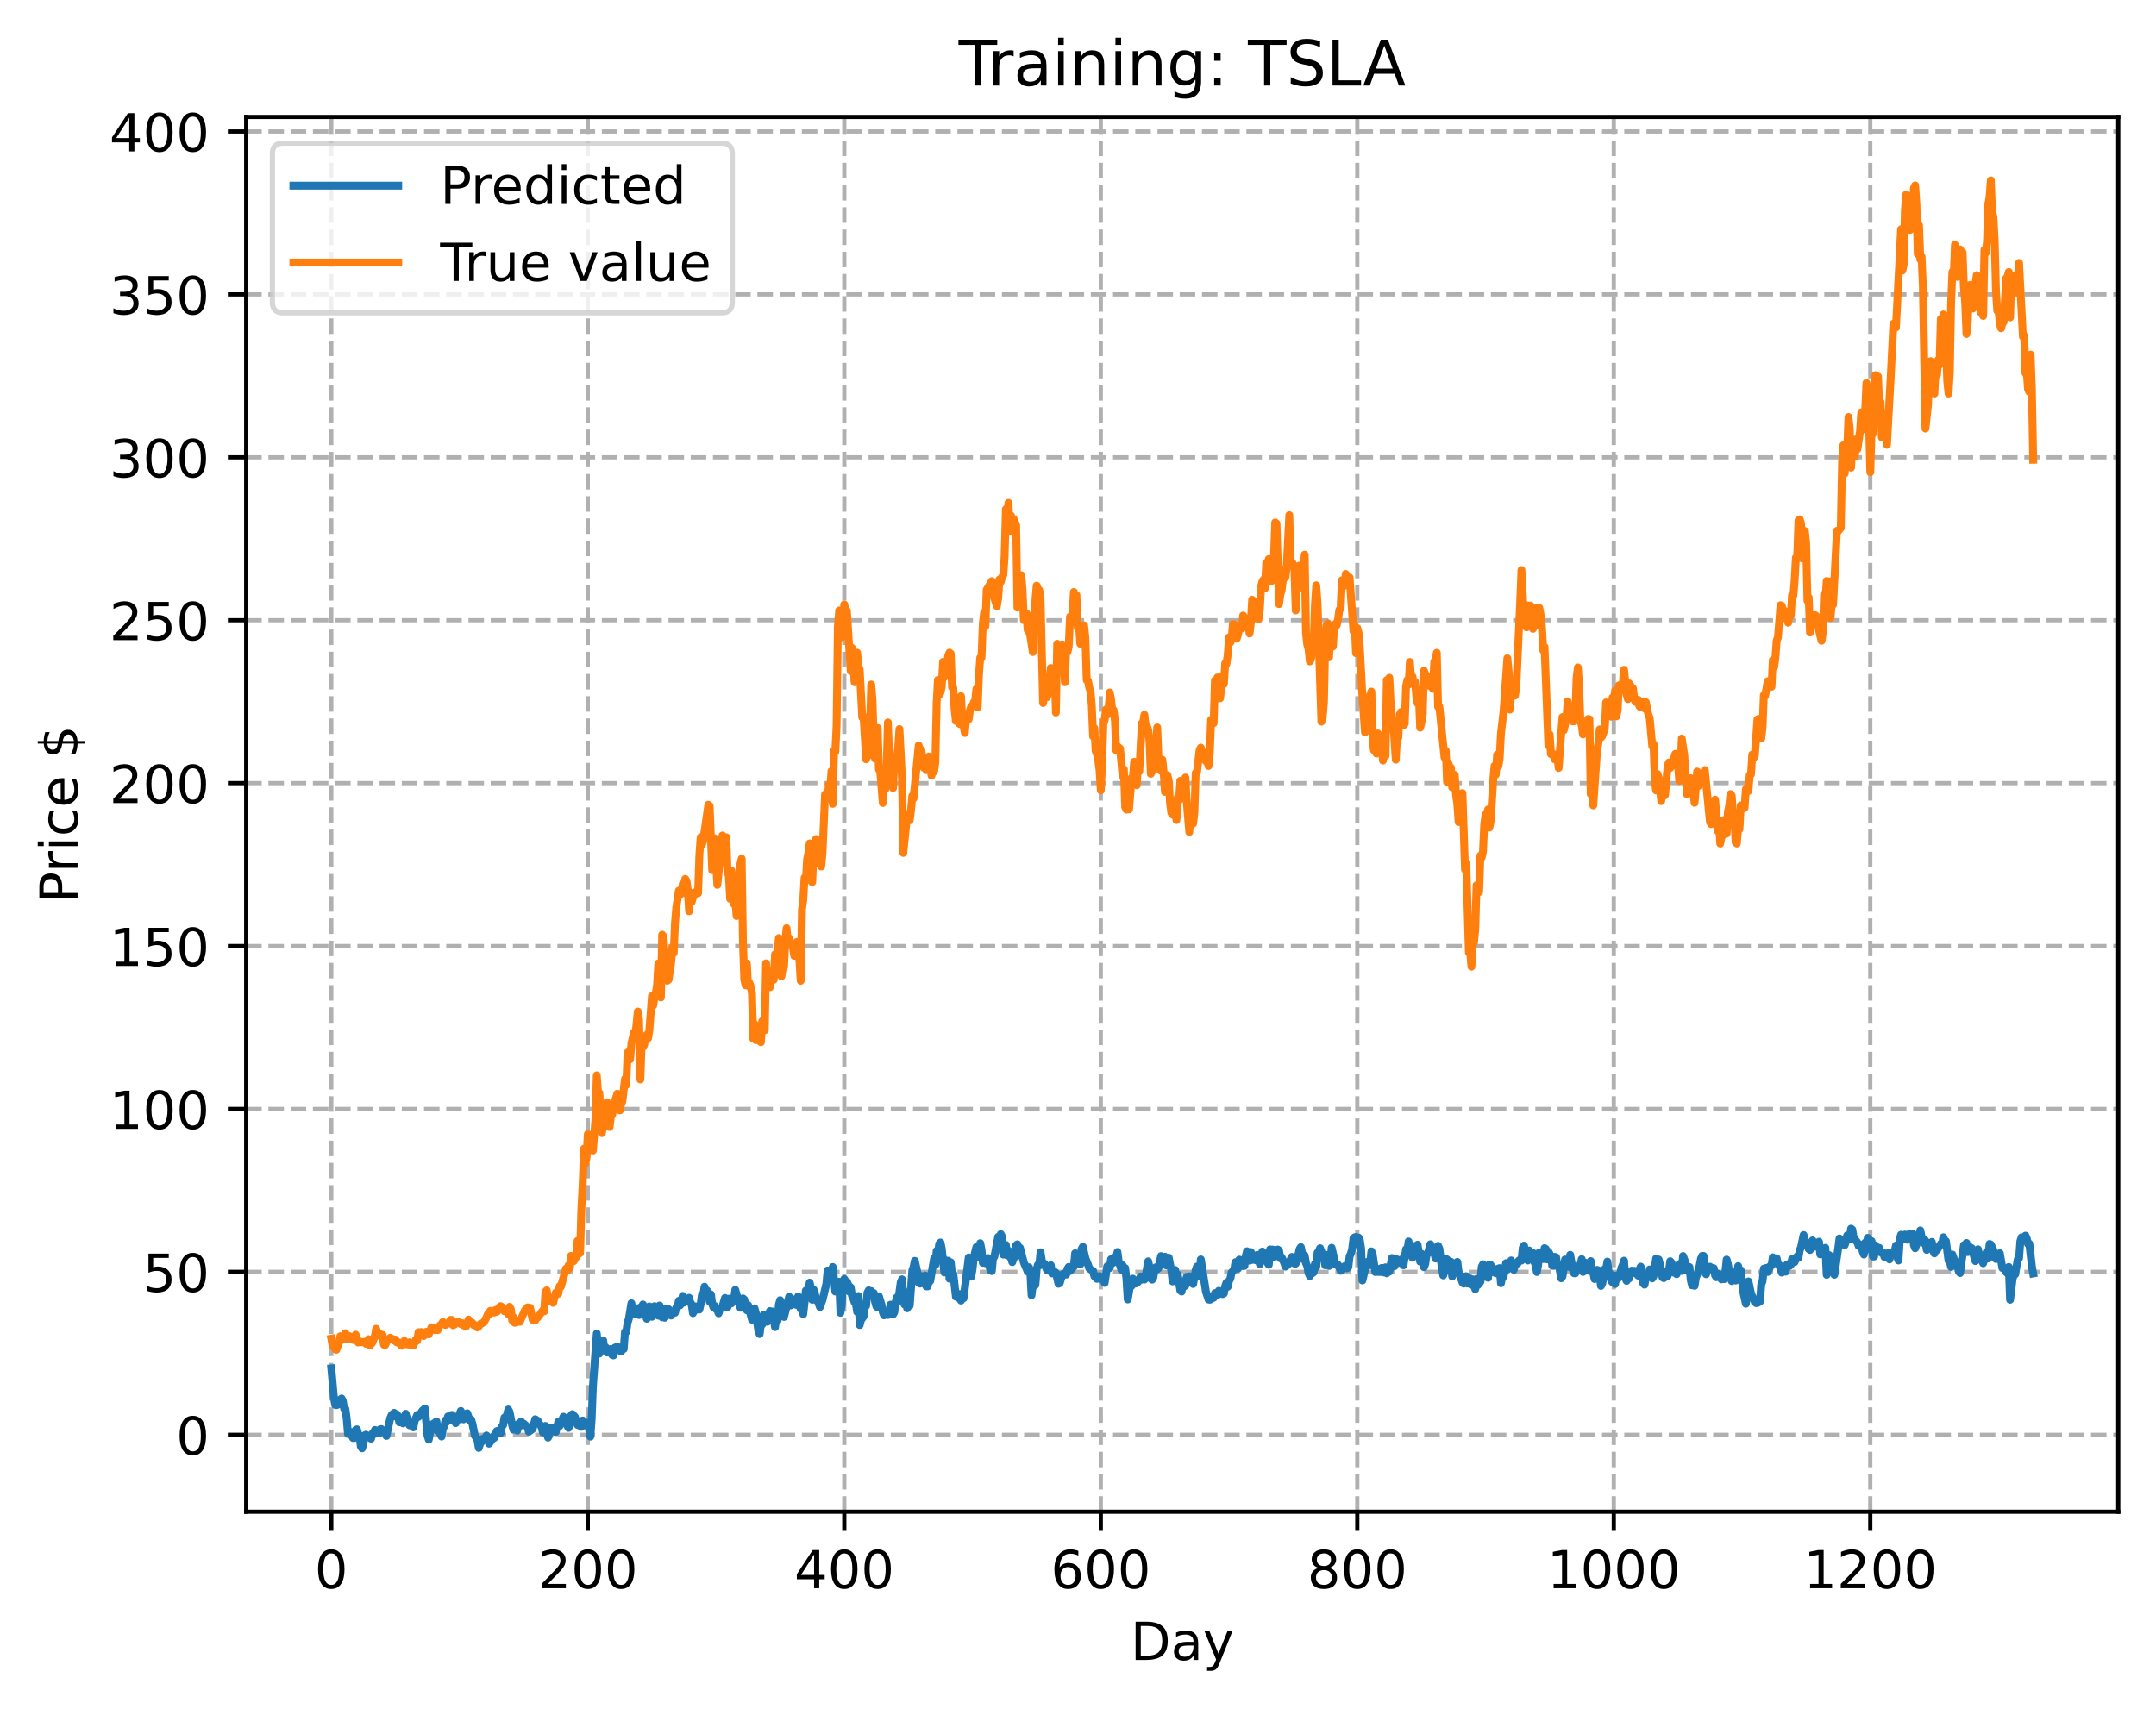 <?xml version="1.0" encoding="utf-8" standalone="no"?>
<!DOCTYPE svg PUBLIC "-//W3C//DTD SVG 1.1//EN"
  "http://www.w3.org/Graphics/SVG/1.1/DTD/svg11.dtd">
<!-- Created with matplotlib (https://matplotlib.org/) -->
<svg height="325.986pt" version="1.1" viewBox="0 0 411.286 325.986" width="411.286pt" xmlns="http://www.w3.org/2000/svg" xmlns:xlink="http://www.w3.org/1999/xlink">
 <defs>
  <style type="text/css">
*{stroke-linecap:butt;stroke-linejoin:round;}
  </style>
 </defs>
 <g id="figure_1">
  <g id="patch_1">
   <path d="M 0 325.986 
L 411.286 325.986 
L 411.286 0 
L 0 0 
z
" style="fill:#ffffff;"/>
  </g>
  <g id="axes_1">
   <g id="patch_2">
    <path d="M 46.966 288.43 
L 404.086 288.43 
L 404.086 22.318 
L 46.966 22.318 
z
" style="fill:#ffffff;"/>
   </g>
   <g id="matplotlib.axis_1">
    <g id="xtick_1">
     <g id="line2d_1">
      <path clip-path="url(#pfb6fb26aaf)" d="M 63.198 288.43 
L 63.198 22.318 
" style="fill:none;stroke:#b0b0b0;stroke-dasharray:2.96,1.28;stroke-dashoffset:0;stroke-width:0.8;"/>
     </g>
     <g id="line2d_2">
      <defs>
       <path d="M 0 0 
L 0 3.5 
" id="ma0ec04495e" style="stroke:#000000;stroke-width:0.8;"/>
      </defs>
      <g>
       <use style="stroke:#000000;stroke-width:0.8;" x="63.198" xlink:href="#ma0ec04495e" y="288.43"/>
      </g>
     </g>
     <g id="text_1">
      <!-- 0 -->
      <defs>
       <path d="M 31.781 66.406 
Q 24.172 66.406 20.328 58.906 
Q 16.5 51.422 16.5 36.375 
Q 16.5 21.391 20.328 13.891 
Q 24.172 6.391 31.781 6.391 
Q 39.453 6.391 43.281 13.891 
Q 47.125 21.391 47.125 36.375 
Q 47.125 51.422 43.281 58.906 
Q 39.453 66.406 31.781 66.406 
z
M 31.781 74.219 
Q 44.047 74.219 50.516 64.516 
Q 56.984 54.828 56.984 36.375 
Q 56.984 17.969 50.516 8.266 
Q 44.047 -1.422 31.781 -1.422 
Q 19.531 -1.422 13.062 8.266 
Q 6.594 17.969 6.594 36.375 
Q 6.594 54.828 13.062 64.516 
Q 19.531 74.219 31.781 74.219 
z
" id="DejaVuSans-48"/>
      </defs>
      <g transform="translate(60.017 303.029)scale(0.1 -0.1)">
       <use xlink:href="#DejaVuSans-48"/>
      </g>
     </g>
    </g>
    <g id="xtick_2">
     <g id="line2d_3">
      <path clip-path="url(#pfb6fb26aaf)" d="M 112.129 288.43 
L 112.129 22.318 
" style="fill:none;stroke:#b0b0b0;stroke-dasharray:2.96,1.28;stroke-dashoffset:0;stroke-width:0.8;"/>
     </g>
     <g id="line2d_4">
      <g>
       <use style="stroke:#000000;stroke-width:0.8;" x="112.129" xlink:href="#ma0ec04495e" y="288.43"/>
      </g>
     </g>
     <g id="text_2">
      <!-- 200 -->
      <defs>
       <path d="M 19.188 8.297 
L 53.609 8.297 
L 53.609 0 
L 7.328 0 
L 7.328 8.297 
Q 12.938 14.109 22.625 23.891 
Q 32.328 33.688 34.812 36.531 
Q 39.547 41.844 41.422 45.531 
Q 43.312 49.219 43.312 52.781 
Q 43.312 58.594 39.234 62.25 
Q 35.156 65.922 28.609 65.922 
Q 23.969 65.922 18.812 64.312 
Q 13.672 62.703 7.812 59.422 
L 7.812 69.391 
Q 13.766 71.781 18.938 73 
Q 24.125 74.219 28.422 74.219 
Q 39.75 74.219 46.484 68.547 
Q 53.219 62.891 53.219 53.422 
Q 53.219 48.922 51.531 44.891 
Q 49.859 40.875 45.406 35.406 
Q 44.188 33.984 37.641 27.219 
Q 31.109 20.453 19.188 8.297 
z
" id="DejaVuSans-50"/>
      </defs>
      <g transform="translate(102.585 303.029)scale(0.1 -0.1)">
       <use xlink:href="#DejaVuSans-50"/>
       <use x="63.623" xlink:href="#DejaVuSans-48"/>
       <use x="127.246" xlink:href="#DejaVuSans-48"/>
      </g>
     </g>
    </g>
    <g id="xtick_3">
     <g id="line2d_5">
      <path clip-path="url(#pfb6fb26aaf)" d="M 161.06 288.43 
L 161.06 22.318 
" style="fill:none;stroke:#b0b0b0;stroke-dasharray:2.96,1.28;stroke-dashoffset:0;stroke-width:0.8;"/>
     </g>
     <g id="line2d_6">
      <g>
       <use style="stroke:#000000;stroke-width:0.8;" x="161.06" xlink:href="#ma0ec04495e" y="288.43"/>
      </g>
     </g>
     <g id="text_3">
      <!-- 400 -->
      <defs>
       <path d="M 37.797 64.312 
L 12.891 25.391 
L 37.797 25.391 
z
M 35.203 72.906 
L 47.609 72.906 
L 47.609 25.391 
L 58.016 25.391 
L 58.016 17.188 
L 47.609 17.188 
L 47.609 0 
L 37.797 0 
L 37.797 17.188 
L 4.891 17.188 
L 4.891 26.703 
z
" id="DejaVuSans-52"/>
      </defs>
      <g transform="translate(151.516 303.029)scale(0.1 -0.1)">
       <use xlink:href="#DejaVuSans-52"/>
       <use x="63.623" xlink:href="#DejaVuSans-48"/>
       <use x="127.246" xlink:href="#DejaVuSans-48"/>
      </g>
     </g>
    </g>
    <g id="xtick_4">
     <g id="line2d_7">
      <path clip-path="url(#pfb6fb26aaf)" d="M 209.99 288.43 
L 209.99 22.318 
" style="fill:none;stroke:#b0b0b0;stroke-dasharray:2.96,1.28;stroke-dashoffset:0;stroke-width:0.8;"/>
     </g>
     <g id="line2d_8">
      <g>
       <use style="stroke:#000000;stroke-width:0.8;" x="209.99" xlink:href="#ma0ec04495e" y="288.43"/>
      </g>
     </g>
     <g id="text_4">
      <!-- 600 -->
      <defs>
       <path d="M 33.016 40.375 
Q 26.375 40.375 22.484 35.828 
Q 18.609 31.297 18.609 23.391 
Q 18.609 15.531 22.484 10.953 
Q 26.375 6.391 33.016 6.391 
Q 39.656 6.391 43.531 10.953 
Q 47.406 15.531 47.406 23.391 
Q 47.406 31.297 43.531 35.828 
Q 39.656 40.375 33.016 40.375 
z
M 52.594 71.297 
L 52.594 62.312 
Q 48.875 64.062 45.094 64.984 
Q 41.312 65.922 37.594 65.922 
Q 27.828 65.922 22.672 59.328 
Q 17.531 52.734 16.797 39.406 
Q 19.672 43.656 24.016 45.922 
Q 28.375 48.188 33.594 48.188 
Q 44.578 48.188 50.953 41.516 
Q 57.328 34.859 57.328 23.391 
Q 57.328 12.156 50.688 5.359 
Q 44.047 -1.422 33.016 -1.422 
Q 20.359 -1.422 13.672 8.266 
Q 6.984 17.969 6.984 36.375 
Q 6.984 53.656 15.188 63.938 
Q 23.391 74.219 37.203 74.219 
Q 40.922 74.219 44.703 73.484 
Q 48.484 72.75 52.594 71.297 
z
" id="DejaVuSans-54"/>
      </defs>
      <g transform="translate(200.446 303.029)scale(0.1 -0.1)">
       <use xlink:href="#DejaVuSans-54"/>
       <use x="63.623" xlink:href="#DejaVuSans-48"/>
       <use x="127.246" xlink:href="#DejaVuSans-48"/>
      </g>
     </g>
    </g>
    <g id="xtick_5">
     <g id="line2d_9">
      <path clip-path="url(#pfb6fb26aaf)" d="M 258.921 288.43 
L 258.921 22.318 
" style="fill:none;stroke:#b0b0b0;stroke-dasharray:2.96,1.28;stroke-dashoffset:0;stroke-width:0.8;"/>
     </g>
     <g id="line2d_10">
      <g>
       <use style="stroke:#000000;stroke-width:0.8;" x="258.921" xlink:href="#ma0ec04495e" y="288.43"/>
      </g>
     </g>
     <g id="text_5">
      <!-- 800 -->
      <defs>
       <path d="M 31.781 34.625 
Q 24.75 34.625 20.719 30.859 
Q 16.703 27.094 16.703 20.516 
Q 16.703 13.922 20.719 10.156 
Q 24.75 6.391 31.781 6.391 
Q 38.812 6.391 42.859 10.172 
Q 46.922 13.969 46.922 20.516 
Q 46.922 27.094 42.891 30.859 
Q 38.875 34.625 31.781 34.625 
z
M 21.922 38.812 
Q 15.578 40.375 12.031 44.719 
Q 8.5 49.078 8.5 55.328 
Q 8.5 64.062 14.719 69.141 
Q 20.953 74.219 31.781 74.219 
Q 42.672 74.219 48.875 69.141 
Q 55.078 64.062 55.078 55.328 
Q 55.078 49.078 51.531 44.719 
Q 48 40.375 41.703 38.812 
Q 48.828 37.156 52.797 32.312 
Q 56.781 27.484 56.781 20.516 
Q 56.781 9.906 50.312 4.234 
Q 43.844 -1.422 31.781 -1.422 
Q 19.734 -1.422 13.25 4.234 
Q 6.781 9.906 6.781 20.516 
Q 6.781 27.484 10.781 32.312 
Q 14.797 37.156 21.922 38.812 
z
M 18.312 54.391 
Q 18.312 48.734 21.844 45.562 
Q 25.391 42.391 31.781 42.391 
Q 38.141 42.391 41.719 45.562 
Q 45.312 48.734 45.312 54.391 
Q 45.312 60.062 41.719 63.234 
Q 38.141 66.406 31.781 66.406 
Q 25.391 66.406 21.844 63.234 
Q 18.312 60.062 18.312 54.391 
z
" id="DejaVuSans-56"/>
      </defs>
      <g transform="translate(249.377 303.029)scale(0.1 -0.1)">
       <use xlink:href="#DejaVuSans-56"/>
       <use x="63.623" xlink:href="#DejaVuSans-48"/>
       <use x="127.246" xlink:href="#DejaVuSans-48"/>
      </g>
     </g>
    </g>
    <g id="xtick_6">
     <g id="line2d_11">
      <path clip-path="url(#pfb6fb26aaf)" d="M 307.851 288.43 
L 307.851 22.318 
" style="fill:none;stroke:#b0b0b0;stroke-dasharray:2.96,1.28;stroke-dashoffset:0;stroke-width:0.8;"/>
     </g>
     <g id="line2d_12">
      <g>
       <use style="stroke:#000000;stroke-width:0.8;" x="307.851" xlink:href="#ma0ec04495e" y="288.43"/>
      </g>
     </g>
     <g id="text_6">
      <!-- 1000 -->
      <defs>
       <path d="M 12.406 8.297 
L 28.516 8.297 
L 28.516 63.922 
L 10.984 60.406 
L 10.984 69.391 
L 28.422 72.906 
L 38.281 72.906 
L 38.281 8.297 
L 54.391 8.297 
L 54.391 0 
L 12.406 0 
z
" id="DejaVuSans-49"/>
      </defs>
      <g transform="translate(295.126 303.029)scale(0.1 -0.1)">
       <use xlink:href="#DejaVuSans-49"/>
       <use x="63.623" xlink:href="#DejaVuSans-48"/>
       <use x="127.246" xlink:href="#DejaVuSans-48"/>
       <use x="190.869" xlink:href="#DejaVuSans-48"/>
      </g>
     </g>
    </g>
    <g id="xtick_7">
     <g id="line2d_13">
      <path clip-path="url(#pfb6fb26aaf)" d="M 356.782 288.43 
L 356.782 22.318 
" style="fill:none;stroke:#b0b0b0;stroke-dasharray:2.96,1.28;stroke-dashoffset:0;stroke-width:0.8;"/>
     </g>
     <g id="line2d_14">
      <g>
       <use style="stroke:#000000;stroke-width:0.8;" x="356.782" xlink:href="#ma0ec04495e" y="288.43"/>
      </g>
     </g>
     <g id="text_7">
      <!-- 1200 -->
      <g transform="translate(344.057 303.029)scale(0.1 -0.1)">
       <use xlink:href="#DejaVuSans-49"/>
       <use x="63.623" xlink:href="#DejaVuSans-50"/>
       <use x="127.246" xlink:href="#DejaVuSans-48"/>
       <use x="190.869" xlink:href="#DejaVuSans-48"/>
      </g>
     </g>
    </g>
    <g id="text_8">
     <!-- Day -->
     <defs>
      <path d="M 19.672 64.797 
L 19.672 8.109 
L 31.594 8.109 
Q 46.688 8.109 53.688 14.938 
Q 60.688 21.781 60.688 36.531 
Q 60.688 51.172 53.688 57.984 
Q 46.688 64.797 31.594 64.797 
z
M 9.812 72.906 
L 30.078 72.906 
Q 51.266 72.906 61.172 64.094 
Q 71.094 55.281 71.094 36.531 
Q 71.094 17.672 61.125 8.828 
Q 51.172 0 30.078 0 
L 9.812 0 
z
" id="DejaVuSans-68"/>
      <path d="M 34.281 27.484 
Q 23.391 27.484 19.188 25 
Q 14.984 22.516 14.984 16.5 
Q 14.984 11.719 18.141 8.906 
Q 21.297 6.109 26.703 6.109 
Q 34.188 6.109 38.703 11.406 
Q 43.219 16.703 43.219 25.484 
L 43.219 27.484 
z
M 52.203 31.203 
L 52.203 0 
L 43.219 0 
L 43.219 8.297 
Q 40.141 3.328 35.547 0.953 
Q 30.953 -1.422 24.312 -1.422 
Q 15.922 -1.422 10.953 3.297 
Q 6 8.016 6 15.922 
Q 6 25.141 12.172 29.828 
Q 18.359 34.516 30.609 34.516 
L 43.219 34.516 
L 43.219 35.406 
Q 43.219 41.609 39.141 45 
Q 35.062 48.391 27.688 48.391 
Q 23 48.391 18.547 47.266 
Q 14.109 46.141 10.016 43.891 
L 10.016 52.203 
Q 14.938 54.109 19.578 55.047 
Q 24.219 56 28.609 56 
Q 40.484 56 46.344 49.844 
Q 52.203 43.703 52.203 31.203 
z
" id="DejaVuSans-97"/>
      <path d="M 32.172 -5.078 
Q 28.375 -14.844 24.75 -17.812 
Q 21.141 -20.797 15.094 -20.797 
L 7.906 -20.797 
L 7.906 -13.281 
L 13.188 -13.281 
Q 16.891 -13.281 18.938 -11.516 
Q 21 -9.766 23.484 -3.219 
L 25.094 0.875 
L 2.984 54.688 
L 12.5 54.688 
L 29.594 11.922 
L 46.688 54.688 
L 56.203 54.688 
z
" id="DejaVuSans-121"/>
     </defs>
     <g transform="translate(215.652 316.707)scale(0.1 -0.1)">
      <use xlink:href="#DejaVuSans-68"/>
      <use x="77.002" xlink:href="#DejaVuSans-97"/>
      <use x="138.281" xlink:href="#DejaVuSans-121"/>
     </g>
    </g>
   </g>
   <g id="matplotlib.axis_2">
    <g id="ytick_1">
     <g id="line2d_15">
      <path clip-path="url(#pfb6fb26aaf)" d="M 46.966 273.752 
L 404.086 273.752 
" style="fill:none;stroke:#b0b0b0;stroke-dasharray:2.96,1.28;stroke-dashoffset:0;stroke-width:0.8;"/>
     </g>
     <g id="line2d_16">
      <defs>
       <path d="M 0 0 
L -3.5 0 
" id="mf461bbb84d" style="stroke:#000000;stroke-width:0.8;"/>
      </defs>
      <g>
       <use style="stroke:#000000;stroke-width:0.8;" x="46.966" xlink:href="#mf461bbb84d" y="273.752"/>
      </g>
     </g>
     <g id="text_9">
      <!-- 0 -->
      <g transform="translate(33.603 277.551)scale(0.1 -0.1)">
       <use xlink:href="#DejaVuSans-48"/>
      </g>
     </g>
    </g>
    <g id="ytick_2">
     <g id="line2d_17">
      <path clip-path="url(#pfb6fb26aaf)" d="M 46.966 242.669 
L 404.086 242.669 
" style="fill:none;stroke:#b0b0b0;stroke-dasharray:2.96,1.28;stroke-dashoffset:0;stroke-width:0.8;"/>
     </g>
     <g id="line2d_18">
      <g>
       <use style="stroke:#000000;stroke-width:0.8;" x="46.966" xlink:href="#mf461bbb84d" y="242.669"/>
      </g>
     </g>
     <g id="text_10">
      <!-- 50 -->
      <defs>
       <path d="M 10.797 72.906 
L 49.516 72.906 
L 49.516 64.594 
L 19.828 64.594 
L 19.828 46.734 
Q 21.969 47.469 24.109 47.828 
Q 26.266 48.188 28.422 48.188 
Q 40.625 48.188 47.75 41.5 
Q 54.891 34.812 54.891 23.391 
Q 54.891 11.625 47.562 5.094 
Q 40.234 -1.422 26.906 -1.422 
Q 22.312 -1.422 17.547 -0.641 
Q 12.797 0.141 7.719 1.703 
L 7.719 11.625 
Q 12.109 9.234 16.797 8.062 
Q 21.484 6.891 26.703 6.891 
Q 35.156 6.891 40.078 11.328 
Q 45.016 15.766 45.016 23.391 
Q 45.016 31 40.078 35.438 
Q 35.156 39.891 26.703 39.891 
Q 22.75 39.891 18.812 39.016 
Q 14.891 38.141 10.797 36.281 
z
" id="DejaVuSans-53"/>
      </defs>
      <g transform="translate(27.241 246.469)scale(0.1 -0.1)">
       <use xlink:href="#DejaVuSans-53"/>
       <use x="63.623" xlink:href="#DejaVuSans-48"/>
      </g>
     </g>
    </g>
    <g id="ytick_3">
     <g id="line2d_19">
      <path clip-path="url(#pfb6fb26aaf)" d="M 46.966 211.586 
L 404.086 211.586 
" style="fill:none;stroke:#b0b0b0;stroke-dasharray:2.96,1.28;stroke-dashoffset:0;stroke-width:0.8;"/>
     </g>
     <g id="line2d_20">
      <g>
       <use style="stroke:#000000;stroke-width:0.8;" x="46.966" xlink:href="#mf461bbb84d" y="211.586"/>
      </g>
     </g>
     <g id="text_11">
      <!-- 100 -->
      <g transform="translate(20.878 215.386)scale(0.1 -0.1)">
       <use xlink:href="#DejaVuSans-49"/>
       <use x="63.623" xlink:href="#DejaVuSans-48"/>
       <use x="127.246" xlink:href="#DejaVuSans-48"/>
      </g>
     </g>
    </g>
    <g id="ytick_4">
     <g id="line2d_21">
      <path clip-path="url(#pfb6fb26aaf)" d="M 46.966 180.504 
L 404.086 180.504 
" style="fill:none;stroke:#b0b0b0;stroke-dasharray:2.96,1.28;stroke-dashoffset:0;stroke-width:0.8;"/>
     </g>
     <g id="line2d_22">
      <g>
       <use style="stroke:#000000;stroke-width:0.8;" x="46.966" xlink:href="#mf461bbb84d" y="180.504"/>
      </g>
     </g>
     <g id="text_12">
      <!-- 150 -->
      <g transform="translate(20.878 184.303)scale(0.1 -0.1)">
       <use xlink:href="#DejaVuSans-49"/>
       <use x="63.623" xlink:href="#DejaVuSans-53"/>
       <use x="127.246" xlink:href="#DejaVuSans-48"/>
      </g>
     </g>
    </g>
    <g id="ytick_5">
     <g id="line2d_23">
      <path clip-path="url(#pfb6fb26aaf)" d="M 46.966 149.421 
L 404.086 149.421 
" style="fill:none;stroke:#b0b0b0;stroke-dasharray:2.96,1.28;stroke-dashoffset:0;stroke-width:0.8;"/>
     </g>
     <g id="line2d_24">
      <g>
       <use style="stroke:#000000;stroke-width:0.8;" x="46.966" xlink:href="#mf461bbb84d" y="149.421"/>
      </g>
     </g>
     <g id="text_13">
      <!-- 200 -->
      <g transform="translate(20.878 153.22)scale(0.1 -0.1)">
       <use xlink:href="#DejaVuSans-50"/>
       <use x="63.623" xlink:href="#DejaVuSans-48"/>
       <use x="127.246" xlink:href="#DejaVuSans-48"/>
      </g>
     </g>
    </g>
    <g id="ytick_6">
     <g id="line2d_25">
      <path clip-path="url(#pfb6fb26aaf)" d="M 46.966 118.338 
L 404.086 118.338 
" style="fill:none;stroke:#b0b0b0;stroke-dasharray:2.96,1.28;stroke-dashoffset:0;stroke-width:0.8;"/>
     </g>
     <g id="line2d_26">
      <g>
       <use style="stroke:#000000;stroke-width:0.8;" x="46.966" xlink:href="#mf461bbb84d" y="118.338"/>
      </g>
     </g>
     <g id="text_14">
      <!-- 250 -->
      <g transform="translate(20.878 122.137)scale(0.1 -0.1)">
       <use xlink:href="#DejaVuSans-50"/>
       <use x="63.623" xlink:href="#DejaVuSans-53"/>
       <use x="127.246" xlink:href="#DejaVuSans-48"/>
      </g>
     </g>
    </g>
    <g id="ytick_7">
     <g id="line2d_27">
      <path clip-path="url(#pfb6fb26aaf)" d="M 46.966 87.255 
L 404.086 87.255 
" style="fill:none;stroke:#b0b0b0;stroke-dasharray:2.96,1.28;stroke-dashoffset:0;stroke-width:0.8;"/>
     </g>
     <g id="line2d_28">
      <g>
       <use style="stroke:#000000;stroke-width:0.8;" x="46.966" xlink:href="#mf461bbb84d" y="87.255"/>
      </g>
     </g>
     <g id="text_15">
      <!-- 300 -->
      <defs>
       <path d="M 40.578 39.312 
Q 47.656 37.797 51.625 33 
Q 55.609 28.219 55.609 21.188 
Q 55.609 10.406 48.188 4.484 
Q 40.766 -1.422 27.094 -1.422 
Q 22.516 -1.422 17.656 -0.516 
Q 12.797 0.391 7.625 2.203 
L 7.625 11.719 
Q 11.719 9.328 16.594 8.109 
Q 21.484 6.891 26.812 6.891 
Q 36.078 6.891 40.938 10.547 
Q 45.797 14.203 45.797 21.188 
Q 45.797 27.641 41.281 31.266 
Q 36.766 34.906 28.719 34.906 
L 20.219 34.906 
L 20.219 43.016 
L 29.109 43.016 
Q 36.375 43.016 40.234 45.922 
Q 44.094 48.828 44.094 54.297 
Q 44.094 59.906 40.109 62.906 
Q 36.141 65.922 28.719 65.922 
Q 24.656 65.922 20.016 65.031 
Q 15.375 64.156 9.812 62.312 
L 9.812 71.094 
Q 15.438 72.656 20.344 73.438 
Q 25.25 74.219 29.594 74.219 
Q 40.828 74.219 47.359 69.109 
Q 53.906 64.016 53.906 55.328 
Q 53.906 49.266 50.438 45.094 
Q 46.969 40.922 40.578 39.312 
z
" id="DejaVuSans-51"/>
      </defs>
      <g transform="translate(20.878 91.054)scale(0.1 -0.1)">
       <use xlink:href="#DejaVuSans-51"/>
       <use x="63.623" xlink:href="#DejaVuSans-48"/>
       <use x="127.246" xlink:href="#DejaVuSans-48"/>
      </g>
     </g>
    </g>
    <g id="ytick_8">
     <g id="line2d_29">
      <path clip-path="url(#pfb6fb26aaf)" d="M 46.966 56.172 
L 404.086 56.172 
" style="fill:none;stroke:#b0b0b0;stroke-dasharray:2.96,1.28;stroke-dashoffset:0;stroke-width:0.8;"/>
     </g>
     <g id="line2d_30">
      <g>
       <use style="stroke:#000000;stroke-width:0.8;" x="46.966" xlink:href="#mf461bbb84d" y="56.172"/>
      </g>
     </g>
     <g id="text_16">
      <!-- 350 -->
      <g transform="translate(20.878 59.971)scale(0.1 -0.1)">
       <use xlink:href="#DejaVuSans-51"/>
       <use x="63.623" xlink:href="#DejaVuSans-53"/>
       <use x="127.246" xlink:href="#DejaVuSans-48"/>
      </g>
     </g>
    </g>
    <g id="ytick_9">
     <g id="line2d_31">
      <path clip-path="url(#pfb6fb26aaf)" d="M 46.966 25.089 
L 404.086 25.089 
" style="fill:none;stroke:#b0b0b0;stroke-dasharray:2.96,1.28;stroke-dashoffset:0;stroke-width:0.8;"/>
     </g>
     <g id="line2d_32">
      <g>
       <use style="stroke:#000000;stroke-width:0.8;" x="46.966" xlink:href="#mf461bbb84d" y="25.089"/>
      </g>
     </g>
     <g id="text_17">
      <!-- 400 -->
      <g transform="translate(20.878 28.888)scale(0.1 -0.1)">
       <use xlink:href="#DejaVuSans-52"/>
       <use x="63.623" xlink:href="#DejaVuSans-48"/>
       <use x="127.246" xlink:href="#DejaVuSans-48"/>
      </g>
     </g>
    </g>
    <g id="text_18">
     <!-- Price $ -->
     <defs>
      <path d="M 19.672 64.797 
L 19.672 37.406 
L 32.078 37.406 
Q 38.969 37.406 42.719 40.969 
Q 46.484 44.531 46.484 51.125 
Q 46.484 57.672 42.719 61.234 
Q 38.969 64.797 32.078 64.797 
z
M 9.812 72.906 
L 32.078 72.906 
Q 44.344 72.906 50.609 67.359 
Q 56.891 61.812 56.891 51.125 
Q 56.891 40.328 50.609 34.812 
Q 44.344 29.297 32.078 29.297 
L 19.672 29.297 
L 19.672 0 
L 9.812 0 
z
" id="DejaVuSans-80"/>
      <path d="M 41.109 46.297 
Q 39.594 47.172 37.812 47.578 
Q 36.031 48 33.891 48 
Q 26.266 48 22.188 43.047 
Q 18.109 38.094 18.109 28.812 
L 18.109 0 
L 9.078 0 
L 9.078 54.688 
L 18.109 54.688 
L 18.109 46.188 
Q 20.953 51.172 25.484 53.578 
Q 30.031 56 36.531 56 
Q 37.453 56 38.578 55.875 
Q 39.703 55.766 41.062 55.516 
z
" id="DejaVuSans-114"/>
      <path d="M 9.422 54.688 
L 18.406 54.688 
L 18.406 0 
L 9.422 0 
z
M 9.422 75.984 
L 18.406 75.984 
L 18.406 64.594 
L 9.422 64.594 
z
" id="DejaVuSans-105"/>
      <path d="M 48.781 52.594 
L 48.781 44.188 
Q 44.969 46.297 41.141 47.344 
Q 37.312 48.391 33.406 48.391 
Q 24.656 48.391 19.812 42.844 
Q 14.984 37.312 14.984 27.297 
Q 14.984 17.281 19.812 11.734 
Q 24.656 6.203 33.406 6.203 
Q 37.312 6.203 41.141 7.25 
Q 44.969 8.297 48.781 10.406 
L 48.781 2.094 
Q 45.016 0.344 40.984 -0.531 
Q 36.969 -1.422 32.422 -1.422 
Q 20.062 -1.422 12.781 6.344 
Q 5.516 14.109 5.516 27.297 
Q 5.516 40.672 12.859 48.328 
Q 20.219 56 33.016 56 
Q 37.156 56 41.109 55.141 
Q 45.062 54.297 48.781 52.594 
z
" id="DejaVuSans-99"/>
      <path d="M 56.203 29.594 
L 56.203 25.203 
L 14.891 25.203 
Q 15.484 15.922 20.484 11.062 
Q 25.484 6.203 34.422 6.203 
Q 39.594 6.203 44.453 7.469 
Q 49.312 8.734 54.109 11.281 
L 54.109 2.781 
Q 49.266 0.734 44.188 -0.344 
Q 39.109 -1.422 33.891 -1.422 
Q 20.797 -1.422 13.156 6.188 
Q 5.516 13.812 5.516 26.812 
Q 5.516 40.234 12.766 48.109 
Q 20.016 56 32.328 56 
Q 43.359 56 49.781 48.891 
Q 56.203 41.797 56.203 29.594 
z
M 47.219 32.234 
Q 47.125 39.594 43.094 43.984 
Q 39.062 48.391 32.422 48.391 
Q 24.906 48.391 20.391 44.141 
Q 15.875 39.891 15.188 32.172 
z
" id="DejaVuSans-101"/>
      <path id="DejaVuSans-32"/>
      <path d="M 33.797 -14.703 
L 28.906 -14.703 
L 28.859 0 
Q 23.734 0.094 18.609 1.188 
Q 13.484 2.297 8.297 4.5 
L 8.297 13.281 
Q 13.281 10.156 18.375 8.562 
Q 23.484 6.984 28.906 6.938 
L 28.906 29.203 
Q 18.109 30.953 13.203 35.156 
Q 8.297 39.359 8.297 46.688 
Q 8.297 54.641 13.625 59.219 
Q 18.953 63.812 28.906 64.5 
L 28.906 75.984 
L 33.797 75.984 
L 33.797 64.656 
Q 38.328 64.453 42.578 63.688 
Q 46.828 62.938 50.875 61.625 
L 50.875 53.078 
Q 46.828 55.125 42.547 56.25 
Q 38.281 57.375 33.797 57.562 
L 33.797 36.719 
Q 44.875 35.016 50.094 30.609 
Q 55.328 26.219 55.328 18.609 
Q 55.328 10.359 49.781 5.594 
Q 44.234 0.828 33.797 0.094 
z
M 28.906 37.594 
L 28.906 57.625 
Q 23.25 56.984 20.266 54.391 
Q 17.281 51.812 17.281 47.516 
Q 17.281 43.312 20.031 40.969 
Q 22.797 38.625 28.906 37.594 
z
M 33.797 28.219 
L 33.797 7.078 
Q 39.984 7.906 43.141 10.594 
Q 46.297 13.281 46.297 17.672 
Q 46.297 21.969 43.281 24.5 
Q 40.281 27.047 33.797 28.219 
z
" id="DejaVuSans-36"/>
     </defs>
     <g transform="translate(14.798 172.342)rotate(-90)scale(0.1 -0.1)">
      <use xlink:href="#DejaVuSans-80"/>
      <use x="58.553" xlink:href="#DejaVuSans-114"/>
      <use x="99.666" xlink:href="#DejaVuSans-105"/>
      <use x="127.449" xlink:href="#DejaVuSans-99"/>
      <use x="182.43" xlink:href="#DejaVuSans-101"/>
      <use x="243.953" xlink:href="#DejaVuSans-32"/>
      <use x="275.74" xlink:href="#DejaVuSans-36"/>
     </g>
    </g>
   </g>
   <g id="line2d_33">
    <path clip-path="url(#pfb6fb26aaf)" d="M 63.198 261.078 
L 63.688 266.507 
L 63.932 268.049 
L 64.177 268.098 
L 64.422 268.019 
L 64.911 267.062 
L 65.156 266.823 
L 65.4 267.298 
L 65.645 268.763 
L 65.89 268.824 
L 66.134 270.676 
L 66.379 273.594 
L 66.623 273.088 
L 67.357 274.378 
L 67.602 274.349 
L 67.847 272.835 
L 68.091 272.711 
L 68.336 273.582 
L 68.581 273.859 
L 68.825 275.95 
L 69.07 276.334 
L 69.315 275.495 
L 69.559 273.859 
L 69.804 273.731 
L 70.538 274.248 
L 70.783 274.502 
L 71.027 273.515 
L 71.272 273.668 
L 71.517 272.83 
L 71.761 273.092 
L 72.006 273.181 
L 72.251 273.499 
L 72.495 272.725 
L 72.74 272.663 
L 72.984 273.079 
L 73.229 273.208 
L 73.474 273.195 
L 73.718 273.971 
L 74.452 270.568 
L 74.697 269.993 
L 75.186 269.567 
L 75.431 270.245 
L 75.676 269.825 
L 75.92 270.167 
L 76.165 271.363 
L 76.41 270.431 
L 76.654 270.538 
L 76.899 271.576 
L 77.144 270.964 
L 77.388 269.744 
L 77.633 270.627 
L 77.878 271.042 
L 78.122 271.95 
L 78.367 271.73 
L 78.856 272.334 
L 79.101 271.129 
L 79.59 269.951 
L 79.835 270.335 
L 80.569 269.157 
L 81.058 268.735 
L 81.547 273.868 
L 81.792 274.677 
L 82.037 273.309 
L 82.281 272.906 
L 82.526 271.732 
L 82.771 271.554 
L 83.015 271.906 
L 83.26 271.186 
L 83.505 273.082 
L 83.749 273.09 
L 84.239 274.082 
L 84.483 272.586 
L 84.728 272.144 
L 84.972 271.009 
L 85.217 271.294 
L 85.462 270.245 
L 85.951 270.921 
L 86.196 269.954 
L 86.44 270.65 
L 86.685 270.959 
L 86.93 271.53 
L 87.174 271.099 
L 87.419 270.161 
L 87.664 269.802 
L 87.908 269.194 
L 88.398 270.816 
L 88.642 270.248 
L 88.887 270.191 
L 89.132 269.648 
L 89.621 271.071 
L 89.866 270.822 
L 90.11 271.612 
L 90.599 273.972 
L 90.844 274.172 
L 91.089 274.816 
L 91.333 276.26 
L 91.578 275.511 
L 91.823 275.136 
L 92.067 274.512 
L 92.312 274.717 
L 92.557 274.433 
L 92.801 273.883 
L 93.046 274.158 
L 93.291 275.453 
L 93.78 274.773 
L 94.025 274.148 
L 94.269 274.368 
L 94.759 273.049 
L 95.003 272.978 
L 95.248 273.534 
L 95.493 273.432 
L 95.737 272.208 
L 95.982 271.893 
L 96.227 270.466 
L 96.471 270.518 
L 96.716 269.912 
L 96.96 268.925 
L 97.205 269.397 
L 97.694 271.891 
L 97.939 272.776 
L 98.184 272.519 
L 98.673 272.96 
L 98.918 271.646 
L 99.162 272.096 
L 99.407 271.215 
L 99.652 271.899 
L 99.896 271.621 
L 100.63 272.268 
L 100.875 273.163 
L 101.609 272.634 
L 102.098 270.782 
L 102.587 271.086 
L 102.832 271.628 
L 103.077 271.889 
L 103.321 272.322 
L 103.566 273.299 
L 103.811 272.244 
L 104.055 272.068 
L 104.3 272.704 
L 104.545 274.29 
L 104.789 273.823 
L 105.034 272.379 
L 105.279 272.392 
L 106.013 273.239 
L 106.502 271.277 
L 106.747 272.076 
L 107.481 270.306 
L 107.725 270.605 
L 108.215 272.021 
L 108.459 272.441 
L 108.704 271.846 
L 108.948 270.065 
L 109.193 269.809 
L 109.682 270.341 
L 110.172 271.873 
L 110.416 271.868 
L 110.906 272.241 
L 111.15 271.024 
L 111.64 271.535 
L 111.884 271.751 
L 112.129 271.452 
L 112.618 274.1 
L 112.863 270.852 
L 113.108 264.485 
L 113.842 254.432 
L 114.086 257.164 
L 114.331 258.264 
L 114.82 256.906 
L 115.065 255.74 
L 115.309 257.402 
L 115.554 257.077 
L 115.799 258.055 
L 116.043 257.753 
L 116.288 257.836 
L 116.533 257.387 
L 116.777 258.508 
L 117.022 258.609 
L 117.267 257.153 
L 117.756 256.914 
L 118.245 257.705 
L 118.49 257.874 
L 118.735 257.486 
L 118.979 257.385 
L 119.224 254.132 
L 119.469 254.108 
L 119.713 252.362 
L 119.958 251.644 
L 120.447 248.657 
L 120.692 250.202 
L 120.936 249.825 
L 121.181 250.718 
L 121.426 250.475 
L 121.67 249.608 
L 121.915 250.902 
L 122.16 249.44 
L 122.404 250.13 
L 122.649 248.888 
L 123.383 251.619 
L 123.628 250.867 
L 123.872 249.258 
L 124.362 251.238 
L 124.606 250.941 
L 124.851 249.214 
L 125.34 250.499 
L 125.585 251.03 
L 125.83 249.082 
L 126.319 251.342 
L 126.563 250.823 
L 126.808 251.424 
L 127.053 249.679 
L 127.297 250.035 
L 127.542 249.782 
L 128.031 251.002 
L 128.276 250.319 
L 128.765 250.473 
L 129.01 249.471 
L 129.255 249.383 
L 129.499 248.185 
L 129.744 249.048 
L 129.989 248.355 
L 130.233 247.253 
L 130.478 248.545 
L 130.723 247.699 
L 130.967 248.113 
L 131.212 248.008 
L 131.457 247.615 
L 131.701 248.582 
L 131.946 248.873 
L 132.191 250.551 
L 132.435 249.205 
L 132.68 249.981 
L 132.924 249.263 
L 133.169 249.693 
L 133.414 249.858 
L 133.658 248.803 
L 133.903 247.017 
L 134.148 247.245 
L 134.392 245.503 
L 134.637 247.095 
L 134.882 246.238 
L 135.126 246.655 
L 135.371 248.323 
L 135.616 246.966 
L 135.86 248.778 
L 136.105 249.454 
L 136.35 249.156 
L 136.594 249.776 
L 136.839 249.936 
L 137.084 250.582 
L 137.328 249.769 
L 137.818 249.24 
L 138.307 247.64 
L 138.551 249.363 
L 138.796 249.387 
L 139.041 247.79 
L 139.285 248.436 
L 139.53 248.682 
L 139.775 247.935 
L 140.019 247.873 
L 140.264 246.099 
L 141.243 249.517 
L 141.487 249.02 
L 141.732 247.728 
L 141.977 247.944 
L 142.466 249.987 
L 142.711 249.018 
L 143.445 251.789 
L 143.934 249.626 
L 144.178 250.47 
L 144.668 253.974 
L 144.912 254.534 
L 145.157 252.602 
L 145.402 252.705 
L 145.646 250.881 
L 145.891 251.527 
L 146.136 251.242 
L 146.38 252.194 
L 146.87 250.143 
L 147.114 250.448 
L 147.359 250.222 
L 147.848 253.21 
L 148.093 251.401 
L 148.338 251.958 
L 148.582 248.891 
L 148.827 248.065 
L 149.072 249.797 
L 149.316 250.31 
L 149.561 251.264 
L 150.539 247.396 
L 150.784 249.076 
L 151.029 247.801 
L 151.273 248.095 
L 151.518 248.849 
L 152.007 248.994 
L 152.252 247.352 
L 152.497 248.943 
L 152.741 249.746 
L 152.986 249.035 
L 153.231 250.751 
L 153.72 246.244 
L 153.965 246.372 
L 154.209 246.268 
L 154.454 244.725 
L 154.699 245.745 
L 154.943 247.988 
L 155.188 246.034 
L 155.433 246.617 
L 155.677 248.085 
L 155.922 248.012 
L 156.411 249.382 
L 156.9 248.026 
L 157.634 244.981 
L 157.879 242.397 
L 158.124 244.091 
L 158.368 243.689 
L 158.858 241.734 
L 159.347 246.418 
L 159.592 244.665 
L 159.836 246.044 
L 160.081 244.546 
L 160.326 250.484 
L 160.57 248.958 
L 160.815 244.793 
L 161.06 244.028 
L 161.304 245.906 
L 161.549 244.522 
L 161.794 245.065 
L 162.038 246.456 
L 162.283 245.614 
L 162.527 247.222 
L 162.772 247.707 
L 163.017 248.498 
L 163.261 248.686 
L 163.506 250.305 
L 163.751 247.278 
L 163.995 252.815 
L 164.24 251.847 
L 164.729 251.204 
L 164.974 249.098 
L 165.219 249.177 
L 165.463 246.68 
L 165.708 246.193 
L 165.953 246.981 
L 166.197 246.33 
L 166.442 247.31 
L 166.687 246.707 
L 166.931 248.363 
L 167.176 249.256 
L 167.421 249.447 
L 167.665 247.321 
L 168.154 248.925 
L 168.399 250.359 
L 168.644 250.965 
L 168.888 250.587 
L 169.378 250.89 
L 169.622 250.589 
L 169.867 248.924 
L 170.112 250.142 
L 170.356 250.79 
L 170.601 250.373 
L 170.846 248.453 
L 171.09 247.537 
L 171.335 248.237 
L 171.824 244.656 
L 172.069 244.093 
L 172.314 247.497 
L 172.558 248.915 
L 172.803 246.56 
L 173.048 249.628 
L 173.292 246.816 
L 173.537 249.116 
L 174.026 242.435 
L 174.271 241.749 
L 174.515 240.567 
L 175.005 242.774 
L 175.249 244.735 
L 175.494 244.909 
L 175.739 243.46 
L 175.983 244.856 
L 176.228 244.57 
L 176.473 243.361 
L 176.717 245.433 
L 176.962 245.436 
L 177.207 244.319 
L 177.451 244.412 
L 178.185 240.11 
L 178.43 241.354 
L 178.675 238.664 
L 178.919 239.117 
L 179.164 237.337 
L 179.409 237.054 
L 179.653 238.237 
L 180.142 242.778 
L 180.387 240.446 
L 180.632 241.705 
L 180.876 240.542 
L 181.121 243.969 
L 181.366 240.84 
L 181.61 243.107 
L 181.855 243.004 
L 182.344 247.402 
L 182.589 247.291 
L 182.834 247.642 
L 183.078 246.904 
L 183.323 248.145 
L 183.568 247.611 
L 183.812 247.711 
L 184.791 239.922 
L 185.036 240.651 
L 185.28 243.58 
L 185.525 242.171 
L 185.77 239.86 
L 186.259 237.925 
L 186.503 239.904 
L 186.993 237.197 
L 187.237 238.434 
L 187.482 240.952 
L 187.727 240.823 
L 187.971 241.004 
L 188.216 241.016 
L 188.461 240.035 
L 188.705 241.574 
L 188.95 242.383 
L 189.195 242.519 
L 189.439 240.004 
L 189.684 239.78 
L 190.418 235.98 
L 190.663 237.235 
L 190.907 235.463 
L 191.152 235.925 
L 191.397 239.378 
L 191.641 238.971 
L 191.886 237.525 
L 192.13 239.527 
L 192.375 238.616 
L 193.109 240.807 
L 193.354 240.092 
L 193.598 239.841 
L 193.843 237.596 
L 194.088 237.406 
L 194.332 239.463 
L 194.577 238.081 
L 195.311 240.879 
L 196.045 242.623 
L 196.29 241.781 
L 196.534 242.473 
L 196.779 247.127 
L 197.024 245.091 
L 197.268 245.348 
L 197.513 245.168 
L 197.758 242.104 
L 198.002 241.319 
L 198.247 241.483 
L 198.491 238.925 
L 198.736 240.435 
L 198.981 241.224 
L 199.225 241.09 
L 199.715 242.327 
L 199.959 241.945 
L 200.204 242.206 
L 200.449 241.392 
L 200.693 242.968 
L 200.938 242.46 
L 201.427 242.84 
L 201.917 244.939 
L 202.161 244.825 
L 202.651 243.167 
L 202.895 243.006 
L 203.385 243.201 
L 203.629 242.114 
L 203.874 241.719 
L 204.118 242.496 
L 204.852 241.651 
L 205.097 239.115 
L 205.342 239.613 
L 205.586 240.484 
L 205.831 240.449 
L 206.076 241.241 
L 206.32 238.303 
L 206.565 237.877 
L 207.054 240.051 
L 207.544 241.274 
L 207.788 242.003 
L 208.278 242.381 
L 208.522 242.483 
L 208.767 243.509 
L 209.256 244.001 
L 209.501 243.569 
L 209.746 243.479 
L 209.99 244.079 
L 210.235 243.948 
L 210.479 244.026 
L 210.724 244.777 
L 211.213 241.607 
L 211.458 241.438 
L 211.703 241.931 
L 211.947 240.256 
L 212.192 241.024 
L 212.437 240.886 
L 212.681 239.884 
L 212.926 240.049 
L 213.171 238.88 
L 213.415 240.687 
L 213.905 242.249 
L 214.149 241.416 
L 214.394 242.239 
L 214.639 241.943 
L 214.883 243.981 
L 215.128 247.936 
L 215.617 245.122 
L 215.862 245.341 
L 216.106 243.966 
L 216.351 244.922 
L 216.596 244.906 
L 216.84 244.502 
L 217.085 244.611 
L 217.33 244.23 
L 217.574 243.543 
L 217.819 244.15 
L 218.064 243.888 
L 218.308 244.144 
L 218.553 243.331 
L 219.042 240.655 
L 219.287 241.836 
L 219.532 243.952 
L 219.776 244.155 
L 220.021 243.713 
L 220.266 242.173 
L 220.51 241.774 
L 220.755 242.173 
L 221 241.986 
L 221.489 239.652 
L 221.734 240.703 
L 221.978 240.008 
L 222.223 239.775 
L 222.467 241.43 
L 222.712 240.236 
L 222.957 239.96 
L 223.446 242.467 
L 223.691 244.487 
L 223.935 243.98 
L 224.18 242.306 
L 224.425 243.162 
L 224.669 243.168 
L 225.159 246.21 
L 225.403 246.422 
L 225.648 244.465 
L 225.893 245.471 
L 226.137 245.297 
L 226.382 243.601 
L 226.627 244.42 
L 226.871 243.52 
L 227.116 244.171 
L 227.361 244.321 
L 227.605 244.986 
L 228.094 242.332 
L 228.339 241.652 
L 228.584 241.874 
L 228.828 243.44 
L 229.073 240.29 
L 230.052 246.483 
L 230.541 247.942 
L 230.786 247.983 
L 231.03 247.889 
L 231.275 247.45 
L 231.52 247.62 
L 231.764 246.73 
L 232.009 246.699 
L 232.254 247.062 
L 232.498 246.286 
L 232.988 246.85 
L 233.232 246.913 
L 233.477 246.777 
L 233.722 245.382 
L 233.966 244.727 
L 234.211 245.51 
L 234.455 244.36 
L 234.7 243.988 
L 234.945 242.795 
L 235.434 242.21 
L 235.679 240.821 
L 235.923 241.966 
L 236.168 242.052 
L 236.413 240.325 
L 236.657 240.752 
L 236.902 240.949 
L 237.147 241.565 
L 237.391 241.531 
L 237.636 239.662 
L 237.881 238.736 
L 238.125 239.911 
L 238.37 240.532 
L 238.615 238.888 
L 238.859 240.393 
L 239.104 239.782 
L 239.349 239.547 
L 239.593 240.464 
L 239.838 239.44 
L 240.327 241.195 
L 240.572 239.588 
L 240.816 238.781 
L 241.061 239.691 
L 241.306 239.689 
L 241.795 240.935 
L 242.04 241.307 
L 242.284 238.369 
L 242.529 239.352 
L 242.774 238.41 
L 243.018 239.825 
L 243.263 238.937 
L 243.508 238.96 
L 243.752 238.405 
L 243.997 238.581 
L 244.242 240.087 
L 244.486 239.906 
L 244.976 240.943 
L 245.22 241.666 
L 245.709 241.297 
L 246.443 239.816 
L 246.933 241.081 
L 247.177 241.092 
L 247.422 240.532 
L 247.911 238.326 
L 248.156 237.943 
L 248.645 240.284 
L 248.89 239.551 
L 249.135 241.017 
L 249.379 241.593 
L 249.624 242.963 
L 249.869 243.471 
L 250.113 242.34 
L 250.358 242.932 
L 250.603 242.75 
L 250.847 241.123 
L 251.092 241.785 
L 251.337 239.019 
L 251.581 238.693 
L 251.826 238.152 
L 252.315 239.444 
L 252.56 239.528 
L 252.804 241.408 
L 253.294 239.416 
L 253.538 241.535 
L 253.783 240.756 
L 254.028 238.067 
L 254.762 241.243 
L 255.006 241.386 
L 255.251 241.325 
L 255.74 242.46 
L 255.985 242.345 
L 256.474 241.608 
L 256.719 241.734 
L 256.964 241.992 
L 257.208 241.781 
L 257.453 239.688 
L 257.697 239.172 
L 257.942 238.303 
L 258.187 236.268 
L 258.431 236.065 
L 258.676 236.007 
L 258.921 237.356 
L 259.165 236.118 
L 259.41 236.639 
L 259.655 238.251 
L 259.899 244.311 
L 260.633 241.198 
L 260.878 240.746 
L 261.123 241.429 
L 261.367 241.052 
L 261.612 238.754 
L 261.857 239.34 
L 262.346 242.693 
L 262.591 242.356 
L 262.835 242.684 
L 263.08 242.101 
L 263.325 242.699 
L 263.569 241.915 
L 263.814 241.94 
L 264.058 242.789 
L 264.303 241.799 
L 264.548 242.938 
L 264.792 242.047 
L 265.037 242.617 
L 265.526 240.03 
L 265.771 240.334 
L 266.016 241.594 
L 266.26 240.199 
L 266.505 240.289 
L 266.75 240.974 
L 266.994 240.748 
L 267.239 240.706 
L 267.484 240.214 
L 267.728 241.42 
L 268.218 238.347 
L 268.462 238.749 
L 268.707 236.864 
L 268.952 238.641 
L 269.196 238.811 
L 269.441 239.954 
L 269.685 238.138 
L 269.93 237.735 
L 270.175 238.046 
L 270.419 237.483 
L 270.909 240.713 
L 271.153 239.206 
L 271.643 241.776 
L 271.887 241.126 
L 272.132 239.316 
L 272.377 239.201 
L 272.866 237.399 
L 273.355 238.881 
L 273.6 239.033 
L 273.845 240.126 
L 274.089 239.979 
L 274.334 237.7 
L 274.579 238.221 
L 275.068 242.023 
L 275.313 243.341 
L 275.557 242.619 
L 275.802 240.155 
L 276.046 240.307 
L 276.536 241.035 
L 276.78 240.737 
L 277.025 243.554 
L 277.27 241.994 
L 277.514 241.522 
L 277.759 241.451 
L 278.004 240.767 
L 278.248 242.652 
L 278.738 243.984 
L 278.982 244.692 
L 279.227 244.905 
L 279.472 243.536 
L 279.716 243.496 
L 279.961 244.899 
L 280.45 243.929 
L 280.695 245.155 
L 280.94 244.091 
L 281.429 245.985 
L 281.673 244.013 
L 281.918 245.201 
L 282.407 244.563 
L 282.652 241.711 
L 282.897 241.226 
L 283.141 241.694 
L 283.386 243.622 
L 283.631 242.727 
L 283.875 243.796 
L 284.12 241.264 
L 284.365 241.354 
L 284.609 242.729 
L 284.854 242.442 
L 285.099 242.446 
L 285.343 242.929 
L 285.588 242.113 
L 285.833 243.064 
L 286.077 241.942 
L 286.322 244.842 
L 286.567 243.634 
L 286.811 243.597 
L 287.301 241.001 
L 287.545 242.242 
L 287.79 241.304 
L 288.034 241.409 
L 288.279 240.484 
L 288.524 241.802 
L 288.768 242.279 
L 289.013 241.37 
L 289.502 241.044 
L 289.747 240.502 
L 289.992 240.373 
L 290.236 240.514 
L 290.481 238.073 
L 290.726 237.657 
L 291.215 240.053 
L 291.46 240.493 
L 291.704 238.584 
L 291.949 239.541 
L 292.194 239.176 
L 292.438 239.061 
L 292.683 240.753 
L 292.928 241.32 
L 293.172 242.694 
L 293.417 241.361 
L 293.661 238.951 
L 294.151 239.919 
L 294.395 240.22 
L 294.64 238.138 
L 294.885 238.296 
L 295.129 240.269 
L 295.374 238.815 
L 295.863 239.689 
L 296.108 241.496 
L 296.353 241.522 
L 296.597 239.8 
L 296.842 239.871 
L 297.087 241.573 
L 297.331 241.246 
L 297.821 243.886 
L 298.065 243.545 
L 298.555 240.31 
L 298.799 240.432 
L 299.044 240.336 
L 299.289 241.704 
L 299.533 239.417 
L 300.022 242.22 
L 300.267 242.928 
L 300.512 242.947 
L 301.001 241.696 
L 301.49 241.288 
L 301.735 240.242 
L 301.98 242.68 
L 302.224 242.534 
L 302.469 240.944 
L 302.714 241.118 
L 302.958 241.573 
L 303.203 242.479 
L 303.448 240.613 
L 303.692 242.455 
L 303.937 242.857 
L 304.182 244.035 
L 304.426 243.388 
L 304.671 242.291 
L 304.916 242.371 
L 305.16 243.449 
L 305.405 245.35 
L 305.649 244.908 
L 306.139 242.101 
L 306.383 242.193 
L 306.628 240.702 
L 306.873 242.776 
L 307.117 242.954 
L 307.362 244.386 
L 307.607 244.672 
L 307.851 244.382 
L 308.096 244.999 
L 308.341 243.346 
L 308.585 244.007 
L 308.83 243.71 
L 309.075 242.986 
L 309.319 241.877 
L 309.564 241.357 
L 309.809 240.535 
L 310.053 243.877 
L 310.298 244.388 
L 310.543 242.853 
L 310.787 243.912 
L 311.032 242.797 
L 311.277 242.434 
L 311.521 242.728 
L 311.766 242.466 
L 312.01 242.974 
L 312.255 242.478 
L 312.5 243.391 
L 312.744 242.247 
L 312.989 241.675 
L 313.234 243.821 
L 313.478 244.876 
L 313.723 245.114 
L 313.968 243.618 
L 314.212 243.247 
L 314.457 243.566 
L 314.702 242.197 
L 315.191 243.908 
L 315.436 243.487 
L 315.925 240.116 
L 316.17 241.331 
L 316.414 240.311 
L 316.659 241.269 
L 317.148 243.727 
L 317.393 243.865 
L 317.637 242.624 
L 317.882 242.518 
L 318.127 243.49 
L 318.371 242.462 
L 318.616 240.635 
L 318.861 240.923 
L 319.105 242.172 
L 319.35 242.829 
L 319.595 241.71 
L 319.839 243.106 
L 320.329 241.189 
L 320.573 242.227 
L 320.818 242.498 
L 321.063 239.644 
L 321.552 240.964 
L 321.797 242.344 
L 322.041 242.489 
L 322.286 241.746 
L 322.531 244.22 
L 322.775 245.24 
L 323.02 243.96 
L 323.265 245.333 
L 323.509 243.768 
L 323.998 242.599 
L 324.488 240.136 
L 324.732 239.608 
L 324.977 239.626 
L 325.466 243.121 
L 325.711 242.278 
L 326.2 241.68 
L 326.445 241.864 
L 326.934 241.973 
L 327.179 243.34 
L 327.424 243.691 
L 327.668 243.01 
L 327.913 243.103 
L 328.158 243.446 
L 328.402 244.093 
L 328.647 243.506 
L 328.892 244.055 
L 329.136 242.719 
L 329.381 240.321 
L 329.625 241.236 
L 330.115 243.891 
L 330.359 244.422 
L 330.604 242.784 
L 331.093 244.325 
L 331.338 243.418 
L 331.583 241.567 
L 331.827 243.112 
L 332.072 242.355 
L 332.561 246.54 
L 333.051 248.754 
L 333.54 244.486 
L 334.029 246.79 
L 334.763 248.441 
L 335.008 248.636 
L 335.252 248.598 
L 335.742 248.334 
L 335.986 245.01 
L 336.231 244.487 
L 336.476 242.051 
L 336.72 242.518 
L 336.965 241.899 
L 337.21 242.687 
L 337.454 242.278 
L 337.699 241.554 
L 337.944 241.45 
L 338.188 239.889 
L 338.433 240.986 
L 338.922 240.077 
L 339.167 241.179 
L 339.412 241.341 
L 339.901 242.814 
L 340.146 242.107 
L 340.39 241.836 
L 340.635 242.635 
L 340.88 241.291 
L 341.124 241.199 
L 341.369 241.544 
L 341.613 241.353 
L 341.858 240.239 
L 342.103 240.378 
L 342.347 240.785 
L 342.837 239.703 
L 343.081 239.979 
L 343.326 238.538 
L 343.571 237.966 
L 344.06 235.634 
L 344.305 236.988 
L 344.549 236.997 
L 344.794 237.315 
L 345.039 238.311 
L 345.283 238.494 
L 345.528 237.281 
L 345.773 236.664 
L 346.262 237.849 
L 346.507 237.455 
L 346.751 237.876 
L 346.996 236.911 
L 347.24 239.33 
L 347.485 238.244 
L 347.974 239.045 
L 348.219 238.079 
L 348.464 243.235 
L 348.708 241.983 
L 348.953 239.474 
L 349.442 241.39 
L 349.932 243.221 
L 350.666 238.172 
L 350.91 236.289 
L 351.155 236.569 
L 351.4 237.151 
L 351.644 236.99 
L 351.889 237.573 
L 352.134 236.842 
L 352.378 235.708 
L 352.868 236.498 
L 353.112 234.419 
L 353.357 234.611 
L 353.601 236.127 
L 354.335 237.084 
L 354.58 237.746 
L 355.069 237.498 
L 355.314 238.72 
L 355.559 239.358 
L 355.803 237.095 
L 356.048 238.391 
L 356.293 236.177 
L 356.782 236.776 
L 357.027 236.796 
L 357.271 239.74 
L 357.516 239.746 
L 357.761 237.605 
L 358.005 238.127 
L 358.495 238.085 
L 358.739 238.95 
L 358.984 238.896 
L 359.228 239.01 
L 359.473 239.814 
L 359.718 239.281 
L 359.962 239.14 
L 360.207 239.128 
L 360.452 240.293 
L 360.696 239.132 
L 360.941 239.282 
L 361.186 238.873 
L 361.43 238.788 
L 361.675 237.648 
L 361.92 239.841 
L 362.164 240.498 
L 362.409 236.373 
L 362.654 235.577 
L 362.898 236.292 
L 363.143 236.474 
L 363.388 235.543 
L 363.632 235.886 
L 363.877 236.543 
L 364.122 235.538 
L 364.366 235.333 
L 364.611 235.473 
L 364.856 235.362 
L 365.1 237.529 
L 365.345 238.161 
L 365.589 237.458 
L 365.834 235.651 
L 366.079 236.031 
L 366.323 234.754 
L 366.813 237.124 
L 367.057 236.451 
L 367.302 236.726 
L 367.547 238.472 
L 367.791 238.289 
L 368.036 237.346 
L 368.281 237.821 
L 368.525 236.958 
L 368.77 238.626 
L 369.015 239.145 
L 369.259 238.077 
L 369.504 238.503 
L 370.238 237.32 
L 370.483 237.281 
L 370.727 236.063 
L 370.972 236.801 
L 371.216 236.809 
L 371.706 240.516 
L 371.95 240.639 
L 372.195 241.731 
L 372.44 239.363 
L 372.929 240.766 
L 373.174 240.999 
L 373.418 241.623 
L 373.663 242.608 
L 373.908 242.897 
L 374.642 237.565 
L 374.886 237.95 
L 375.131 237.152 
L 375.376 238.895 
L 375.62 237.786 
L 375.865 238.565 
L 376.11 238.124 
L 376.844 240.614 
L 377.088 239.108 
L 377.333 238.367 
L 377.577 239.62 
L 377.822 239.814 
L 378.311 241.026 
L 378.801 239.23 
L 379.045 238.809 
L 379.29 240.105 
L 379.535 237.339 
L 379.779 237.449 
L 380.269 238.547 
L 380.513 239.921 
L 380.758 240.215 
L 381.003 239.323 
L 381.247 240.143 
L 381.492 239.105 
L 381.981 241.942 
L 382.226 242.038 
L 382.471 241.944 
L 382.715 242.718 
L 382.96 242.935 
L 383.204 241.728 
L 383.449 247.992 
L 383.938 243.968 
L 384.183 243.179 
L 384.428 243.131 
L 384.917 240.272 
L 385.162 240.077 
L 385.406 236.785 
L 385.651 236.075 
L 386.14 236.722 
L 386.385 235.76 
L 386.63 236.303 
L 386.874 237.337 
L 387.119 237.276 
L 387.608 241.63 
L 387.853 242.974 
L 387.853 242.974 
" style="fill:none;stroke:#1f77b4;stroke-linecap:square;stroke-width:1.5;"/>
   </g>
   <g id="line2d_34">
    <path clip-path="url(#pfb6fb26aaf)" d="M 63.198 255.407 
L 63.443 256.75 
L 63.688 256.706 
L 63.932 257.434 
L 64.177 257.527 
L 64.666 256.178 
L 64.911 254.947 
L 65.156 255.668 
L 65.645 255.14 
L 65.89 254.375 
L 66.134 255.463 
L 66.379 255.475 
L 66.623 254.916 
L 67.113 255.407 
L 67.357 255.656 
L 67.847 254.649 
L 68.336 256.147 
L 68.581 255.917 
L 68.825 256.091 
L 69.315 256.022 
L 69.804 256.383 
L 70.293 255.507 
L 70.538 256.737 
L 71.027 256.172 
L 71.517 254.86 
L 71.761 253.523 
L 72.006 254.269 
L 72.495 254.543 
L 72.74 255.09 
L 72.984 254.692 
L 73.229 256.557 
L 73.474 256.632 
L 73.963 255.55 
L 74.208 255.625 
L 74.452 255.227 
L 74.697 255.538 
L 74.942 255.475 
L 75.186 255.792 
L 75.431 255.569 
L 75.676 256.116 
L 76.165 256.147 
L 76.41 256.57 
L 76.654 256.762 
L 77.144 255.836 
L 77.388 256.321 
L 77.633 256.507 
L 77.878 256.439 
L 78.122 256.103 
L 78.367 256.706 
L 78.611 256.644 
L 78.856 256.731 
L 79.345 255.569 
L 79.59 255.774 
L 79.835 254.17 
L 80.079 254.388 
L 80.324 254.145 
L 80.569 254.288 
L 80.813 254.904 
L 81.303 254.102 
L 81.547 254.245 
L 81.792 254.593 
L 82.281 253.287 
L 82.526 253.237 
L 83.015 253.778 
L 83.26 253.691 
L 83.505 253.766 
L 83.749 253.094 
L 83.994 252.809 
L 84.239 252.728 
L 84.483 252.23 
L 84.728 252.678 
L 84.972 252.796 
L 85.462 252.51 
L 85.706 252.261 
L 85.951 251.82 
L 86.196 251.833 
L 86.44 252.858 
L 86.685 252.734 
L 86.93 252.367 
L 87.419 252.237 
L 87.664 252.348 
L 87.908 252.616 
L 88.153 252.442 
L 88.398 252.871 
L 88.642 252.809 
L 88.887 253.101 
L 89.132 252.697 
L 89.376 251.77 
L 89.866 252.367 
L 90.11 252.404 
L 90.355 252.815 
L 90.844 252.908 
L 91.089 253.293 
L 91.333 253.076 
L 91.578 252.678 
L 92.312 252.293 
L 92.801 251.372 
L 93.046 250.757 
L 93.291 250.763 
L 93.535 250.111 
L 93.78 250.16 
L 94.025 250.428 
L 94.269 250.434 
L 94.514 249.943 
L 94.759 250.291 
L 95.003 250.048 
L 95.248 249.402 
L 95.493 249.209 
L 95.737 249.358 
L 96.227 250.198 
L 96.471 249.849 
L 96.716 249.943 
L 96.96 250.726 
L 97.205 249.333 
L 97.45 249.793 
L 97.694 251.895 
L 97.939 251.304 
L 98.184 252.38 
L 98.428 252.348 
L 98.673 251.932 
L 99.162 252.212 
L 100.141 249.986 
L 100.386 249.837 
L 100.63 249.445 
L 101.12 249.52 
L 101.609 251.814 
L 102.098 251.944 
L 102.343 251.404 
L 102.587 251.366 
L 103.566 250.03 
L 103.811 250.198 
L 104.055 246.443 
L 104.3 246.188 
L 104.545 248.202 
L 104.789 247.636 
L 105.034 248.034 
L 105.279 247.748 
L 105.523 248.575 
L 106.013 246.654 
L 106.257 246.555 
L 106.502 246.834 
L 106.747 245.411 
L 106.991 245.498 
L 107.97 242.041 
L 108.215 242.402 
L 108.459 241.426 
L 108.704 241.923 
L 108.948 239.598 
L 109.438 240.63 
L 109.927 239.841 
L 110.172 236.764 
L 110.416 239.244 
L 110.661 239.07 
L 110.906 230.609 
L 111.15 226.034 
L 111.395 219.171 
L 111.64 222.005 
L 111.884 221.011 
L 112.129 216.404 
L 112.374 216.871 
L 112.618 217.84 
L 112.863 219.301 
L 113.108 219.519 
L 113.597 213.402 
L 113.842 205.165 
L 114.086 208.708 
L 114.331 208.509 
L 114.82 216.193 
L 115.065 214.794 
L 115.309 214.465 
L 115.554 213.234 
L 115.799 210.318 
L 116.043 211.555 
L 116.288 215.024 
L 116.533 212.998 
L 116.777 212.718 
L 117.267 210.219 
L 117.756 208.677 
L 118.001 211.182 
L 118.245 211.866 
L 118.49 210.66 
L 118.735 210.094 
L 119.224 205.836 
L 119.469 207.011 
L 119.713 200.906 
L 119.958 200.509 
L 120.203 202.112 
L 120.447 199.097 
L 120.936 197.009 
L 121.181 197.742 
L 121.67 192.999 
L 121.915 194.64 
L 122.16 205.96 
L 122.404 198.998 
L 122.649 199.756 
L 122.894 199.352 
L 123.138 197.643 
L 123.383 197.45 
L 123.628 198.096 
L 123.872 196.623 
L 124.362 190.065 
L 124.606 191.855 
L 124.851 190.276 
L 125.096 189.487 
L 125.34 187.963 
L 125.585 183.811 
L 125.83 185.384 
L 126.074 190.307 
L 126.319 178.34 
L 126.563 178.639 
L 126.808 182.132 
L 127.053 183.345 
L 127.297 187.118 
L 127.542 186.925 
L 128.031 183.674 
L 128.276 180.765 
L 128.521 181.834 
L 128.765 176.09 
L 129.01 173.143 
L 129.499 169.929 
L 129.989 170.52 
L 130.233 168.692 
L 130.478 168.729 
L 130.723 167.685 
L 130.967 168.114 
L 131.212 169.954 
L 131.457 173.852 
L 131.701 170.327 
L 131.946 172.099 
L 132.191 171.222 
L 132.435 170.843 
L 132.68 170.196 
L 132.924 170.414 
L 133.169 170.42 
L 133.414 163.147 
L 133.658 159.746 
L 133.903 161.164 
L 134.148 160.405 
L 135.126 153.542 
L 135.371 153.772 
L 135.86 166.013 
L 136.105 161.245 
L 136.35 159.945 
L 136.839 168.829 
L 137.818 159.405 
L 138.062 159.641 
L 138.307 160.113 
L 138.551 159.74 
L 138.796 166.454 
L 139.041 167.113 
L 139.285 171.49 
L 139.53 166.112 
L 139.775 168.282 
L 140.019 172.509 
L 140.264 171.508 
L 140.509 174.772 
L 140.753 174.324 
L 140.998 172.938 
L 141.243 164.838 
L 141.487 163.837 
L 141.732 179.782 
L 141.977 186.863 
L 142.221 187.995 
L 142.466 183.798 
L 142.711 188.088 
L 142.955 187.528 
L 143.2 188.212 
L 143.445 189.549 
L 143.689 198.171 
L 143.934 195.367 
L 144.178 198.463 
L 144.423 197.848 
L 144.912 198.631 
L 145.157 198.842 
L 145.402 194.839 
L 145.646 194.628 
L 145.891 196.561 
L 146.136 183.798 
L 146.38 187.373 
L 146.625 186.422 
L 146.87 188.361 
L 147.114 185.725 
L 147.359 185.359 
L 147.604 186.938 
L 147.848 182.076 
L 148.338 181.784 
L 148.582 178.974 
L 148.827 181.759 
L 149.072 186.273 
L 149.316 184.706 
L 149.561 184.513 
L 149.806 179.627 
L 150.05 177.084 
L 150.295 179.807 
L 150.539 178.987 
L 150.784 180.236 
L 151.273 180.777 
L 151.518 182.369 
L 152.007 179.708 
L 152.252 182.039 
L 152.497 183.164 
L 152.741 187.13 
L 152.986 173.497 
L 153.231 171.72 
L 153.475 167.467 
L 153.72 168.064 
L 153.965 163.918 
L 154.209 162.749 
L 154.454 160.921 
L 154.943 168.307 
L 155.188 162.861 
L 155.433 164.819 
L 155.677 160.088 
L 155.922 160.977 
L 156.166 163.65 
L 156.411 162.643 
L 156.656 165.323 
L 156.9 162.861 
L 157.39 151.559 
L 157.634 151.522 
L 157.879 152.33 
L 158.124 149.651 
L 158.368 150.521 
L 158.613 147.121 
L 158.858 153.374 
L 159.102 143.223 
L 159.347 143.453 
L 159.592 138.448 
L 159.836 119.581 
L 160.081 116.473 
L 160.326 116.759 
L 160.57 121.564 
L 161.06 115.329 
L 161.304 116.684 
L 161.549 116.51 
L 162.283 128.029 
L 162.527 123.628 
L 162.772 125.928 
L 163.017 130.168 
L 163.261 128.297 
L 163.506 124.53 
L 163.751 127.141 
L 163.995 127.719 
L 164.485 136.882 
L 164.729 136.714 
L 165.219 144.87 
L 165.463 141.731 
L 165.708 144.168 
L 165.953 138.871 
L 166.197 130.591 
L 166.442 133.631 
L 166.687 141.824 
L 166.931 144.746 
L 167.176 139.81 
L 167.421 138.896 
L 167.665 146.816 
L 167.91 147.071 
L 168.399 153.207 
L 168.644 149.974 
L 168.888 150.589 
L 169.133 146.698 
L 169.378 137.833 
L 169.622 144.454 
L 169.867 144.534 
L 170.112 149.514 
L 170.356 150.347 
L 170.601 145.119 
L 170.846 144.516 
L 171.09 144.615 
L 171.335 142.638 
L 171.58 139.095 
L 172.069 148.581 
L 172.314 162.73 
L 173.048 155.538 
L 173.292 155.252 
L 173.537 156.514 
L 173.782 154.667 
L 174.026 151.851 
L 174.271 152.343 
L 175.249 142.234 
L 175.494 143.055 
L 175.739 143.055 
L 176.228 146.499 
L 176.473 146.35 
L 176.717 146.94 
L 176.962 145.131 
L 177.207 144.342 
L 177.696 147.991 
L 177.941 146.642 
L 178.185 147.232 
L 178.43 145.43 
L 178.675 134.122 
L 178.919 129.733 
L 179.164 132.561 
L 179.409 132.145 
L 179.653 131.026 
L 179.898 126.283 
L 180.142 129.217 
L 180.387 126.488 
L 180.632 127.29 
L 180.876 125.139 
L 181.121 124.517 
L 181.366 124.728 
L 181.61 131.125 
L 181.855 131.237 
L 182.1 135.334 
L 182.344 137.566 
L 182.589 135.085 
L 182.834 137.323 
L 183.078 138.15 
L 183.323 132.822 
L 183.568 137.249 
L 184.057 139.847 
L 184.302 136.975 
L 184.546 136.652 
L 184.791 137.249 
L 185.036 135.44 
L 185.28 134.787 
L 185.525 134.768 
L 185.77 133.991 
L 186.014 133.873 
L 186.259 131.442 
L 186.503 134.936 
L 186.748 128.738 
L 186.993 125.474 
L 187.237 125.493 
L 187.482 119.003 
L 187.727 116.852 
L 187.971 119.5 
L 188.216 112.544 
L 189.195 110.872 
L 189.439 112.159 
L 189.684 114.135 
L 190.173 115.64 
L 190.418 114.123 
L 190.663 110.536 
L 190.907 111.04 
L 191.152 110.101 
L 191.397 109.722 
L 191.641 106.091 
L 191.886 97.127 
L 192.13 98.948 
L 192.375 95.933 
L 192.62 101.311 
L 192.864 98.376 
L 193.109 100.633 
L 193.354 99.004 
L 193.843 100.185 
L 194.088 115.938 
L 194.332 111.661 
L 194.577 111.263 
L 194.822 109.747 
L 195.066 112.544 
L 195.311 118.319 
L 195.556 118.083 
L 195.8 117.008 
L 196.045 120.234 
L 196.29 120.451 
L 196.534 121.285 
L 197.024 124.405 
L 197.268 117.455 
L 197.758 111.736 
L 198.002 112.389 
L 198.247 112.569 
L 198.491 113.98 
L 198.981 134.134 
L 199.47 130.957 
L 199.715 133.04 
L 199.959 132.338 
L 200.204 130.479 
L 200.449 127.451 
L 200.693 130.087 
L 200.938 127.482 
L 201.183 127.514 
L 201.427 135.949 
L 201.672 122.832 
L 201.917 125.736 
L 202.161 125.387 
L 202.406 123.498 
L 202.651 122.944 
L 202.895 125.22 
L 203.14 130.168 
L 203.385 123.796 
L 203.629 124.43 
L 203.874 123.355 
L 204.118 117.666 
L 204.363 118.897 
L 204.608 117.281 
L 204.852 112.942 
L 205.097 115.864 
L 205.342 113.551 
L 205.586 119.743 
L 205.831 119.14 
L 206.076 122.826 
L 206.32 120.377 
L 206.565 119.525 
L 206.81 119.308 
L 207.054 121.745 
L 207.299 129.751 
L 207.544 129.882 
L 207.788 131.206 
L 208.033 131.84 
L 208.278 134.681 
L 208.522 140.494 
L 208.767 138.921 
L 209.012 143.304 
L 209.256 143.9 
L 209.501 145.069 
L 209.746 146.909 
L 209.99 150.782 
L 210.235 145.803 
L 210.479 138.069 
L 210.724 137.429 
L 210.969 135.371 
L 211.213 136.385 
L 211.458 135.583 
L 211.703 132.126 
L 211.947 133.438 
L 212.192 135.601 
L 212.437 135.489 
L 212.681 137.417 
L 212.926 143.148 
L 213.171 142.408 
L 213.66 142.819 
L 214.149 148.047 
L 214.394 146.779 
L 214.639 153.965 
L 214.883 154.475 
L 215.128 153.729 
L 215.373 154.437 
L 215.862 148.414 
L 216.106 148.619 
L 216.351 145.349 
L 216.596 145.703 
L 216.84 149.812 
L 217.085 146.188 
L 217.33 147.183 
L 217.819 138.007 
L 218.064 137.889 
L 218.308 136.372 
L 218.553 138.629 
L 218.798 138.554 
L 219.042 139.294 
L 219.287 141.463 
L 219.532 147.63 
L 220.021 146.717 
L 220.266 146.648 
L 220.755 138.784 
L 221 144.858 
L 221.244 146.866 
L 221.489 147.083 
L 221.734 144.951 
L 221.978 147.344 
L 222.223 151.087 
L 222.712 147.904 
L 222.957 149.029 
L 223.201 153.225 
L 223.446 155.09 
L 223.691 155.438 
L 223.935 153.312 
L 224.425 156.458 
L 224.669 152.094 
L 224.914 152.697 
L 225.159 148.979 
L 225.403 152.125 
L 225.893 149.651 
L 226.137 148.351 
L 226.382 152.964 
L 226.871 158.746 
L 227.116 155.283 
L 227.605 157.135 
L 227.85 155.016 
L 228.094 147.494 
L 228.339 147.4 
L 228.828 143.148 
L 229.073 142.645 
L 229.318 143.341 
L 229.562 144.783 
L 229.807 144.553 
L 230.052 145.256 
L 230.296 145.2 
L 230.541 146.145 
L 230.786 143.571 
L 231.03 137.336 
L 231.275 137.858 
L 231.52 137.964 
L 231.764 129.807 
L 232.009 130.473 
L 232.254 129.248 
L 232.498 133.227 
L 232.743 133.239 
L 233.232 128.937 
L 233.477 130.504 
L 233.722 126.544 
L 233.966 126.662 
L 234.211 124.871 
L 234.455 121.608 
L 234.7 122.578 
L 234.945 122.006 
L 235.189 119.059 
L 235.434 119.115 
L 235.679 120.116 
L 235.923 121.85 
L 236.168 121.061 
L 236.413 119.749 
L 236.657 119.917 
L 236.902 119.936 
L 237.147 117.436 
L 237.391 117.841 
L 237.881 119.364 
L 238.125 118.966 
L 238.37 120.874 
L 238.615 118.872 
L 238.859 114.428 
L 239.104 114.608 
L 239.349 117.903 
L 239.593 117.461 
L 239.838 117.909 
L 240.082 118.102 
L 240.327 116.398 
L 240.572 111.866 
L 240.816 110.946 
L 241.061 110.561 
L 241.306 112.252 
L 241.55 107.353 
L 241.795 108.907 
L 242.04 106.657 
L 242.284 107.714 
L 242.529 110.866 
L 242.774 106.986 
L 243.018 106.433 
L 243.263 99.676 
L 243.508 99.862 
L 243.997 115.254 
L 244.242 113.414 
L 244.486 112.65 
L 244.976 108.609 
L 245.22 110.169 
L 245.465 107.969 
L 245.954 98.283 
L 246.199 107.913 
L 246.443 107.229 
L 246.688 107.645 
L 246.933 108.758 
L 247.177 116.467 
L 247.422 109.125 
L 247.667 109.747 
L 247.911 107.9 
L 248.156 108.298 
L 248.401 112.127 
L 248.89 105.824 
L 249.135 120.744 
L 249.379 122.994 
L 249.624 123.846 
L 249.869 126.189 
L 250.113 125.692 
L 250.358 122.994 
L 250.603 122.596 
L 250.847 115.236 
L 251.092 111.674 
L 251.337 115.074 
L 252.07 137.69 
L 252.315 136.969 
L 252.56 133.979 
L 252.804 122.696 
L 253.049 119.283 
L 253.294 118.922 
L 253.538 125.406 
L 253.783 119.774 
L 254.028 121.092 
L 254.272 123.355 
L 254.517 119.475 
L 254.762 119.015 
L 255.006 119.283 
L 255.251 118.189 
L 255.496 116.355 
L 255.74 116.119 
L 255.985 110.723 
L 256.23 110.834 
L 256.474 111.736 
L 256.719 109.51 
L 256.964 111.537 
L 257.208 111.462 
L 257.453 110.182 
L 258.187 120.42 
L 258.431 119.333 
L 258.676 124.629 
L 258.921 119.848 
L 259.165 120.731 
L 259.41 123.647 
L 259.899 132.81 
L 260.389 139.735 
L 260.633 137.454 
L 260.878 138.927 
L 261.367 132.63 
L 261.612 131.952 
L 261.857 141.321 
L 262.101 143.148 
L 262.346 142.135 
L 262.591 143.77 
L 262.835 139.934 
L 263.08 142.987 
L 263.325 141.364 
L 263.569 142.191 
L 263.814 145.113 
L 264.058 140.848 
L 264.303 144.23 
L 264.548 129.758 
L 264.792 129.671 
L 265.037 129.304 
L 265.526 139.163 
L 265.771 137.559 
L 266.26 144.951 
L 266.505 140.525 
L 266.75 140.718 
L 266.994 136.322 
L 267.239 135.869 
L 267.728 138.386 
L 267.973 138.075 
L 268.218 130.995 
L 268.462 129.77 
L 268.707 130.609 
L 268.952 126.301 
L 269.196 129.534 
L 269.441 129.086 
L 269.685 130.535 
L 269.93 130.069 
L 270.175 132.81 
L 270.419 134.178 
L 270.664 132.592 
L 270.909 138.84 
L 271.153 137.87 
L 271.398 136.31 
L 271.643 127.967 
L 271.887 128.664 
L 272.132 130.485 
L 272.377 129.18 
L 272.621 130.802 
L 272.866 130.957 
L 273.111 130.417 
L 273.355 131.424 
L 273.6 126.301 
L 273.845 125.742 
L 274.089 124.548 
L 274.334 134.868 
L 274.579 134.855 
L 275.557 144.541 
L 275.802 143.223 
L 276.046 149.228 
L 276.291 145.579 
L 276.536 146.319 
L 276.78 146.486 
L 277.025 150.229 
L 277.27 149.439 
L 277.514 147.835 
L 277.759 151.671 
L 278.004 153.424 
L 278.248 156.837 
L 278.738 154.891 
L 278.982 151.323 
L 279.472 165.907 
L 279.716 164.757 
L 280.206 181.753 
L 280.45 181.591 
L 280.695 184.439 
L 280.94 180.211 
L 281.184 179.857 
L 281.429 177.29 
L 281.673 168.891 
L 281.918 170.078 
L 282.163 170.196 
L 282.407 163.259 
L 282.652 163.588 
L 282.897 162.476 
L 283.141 157.235 
L 283.386 155.426 
L 283.631 155.42 
L 283.875 154.437 
L 284.12 157.906 
L 284.365 156.669 
L 284.854 148.774 
L 285.099 146.132 
L 285.343 147.804 
L 285.588 144 
L 285.833 146.201 
L 286.077 144.758 
L 286.322 140.003 
L 286.811 135.788 
L 287.301 129.068 
L 287.545 125.599 
L 287.79 128.135 
L 288.034 135.384 
L 288.279 132.17 
L 288.524 130.609 
L 288.768 130.69 
L 289.013 132.704 
L 289.258 130.914 
L 289.992 114.937 
L 290.236 108.752 
L 290.726 118.294 
L 290.97 118.388 
L 291.215 119.693 
L 291.46 115.522 
L 291.704 117.182 
L 291.949 115.534 
L 292.194 115.926 
L 292.438 119.973 
L 292.683 118.356 
L 292.928 119.401 
L 293.172 116.007 
L 293.417 117.206 
L 293.661 116.013 
L 293.906 117.424 
L 294.151 119.761 
L 294.395 124.082 
L 294.64 123.435 
L 295.374 142.253 
L 295.619 140.139 
L 295.863 143.876 
L 296.108 144.019 
L 296.353 143.851 
L 296.597 144.895 
L 296.842 144.69 
L 297.087 144.267 
L 297.331 146.524 
L 297.821 139.965 
L 298.065 136.814 
L 298.31 139.337 
L 298.799 137.249 
L 299.044 133.805 
L 299.289 135.098 
L 299.533 134.98 
L 299.778 137.261 
L 300.022 137.634 
L 300.267 137.615 
L 300.512 136.565 
L 300.756 129.316 
L 301.001 127.339 
L 301.246 131.169 
L 301.49 137.74 
L 301.735 138.312 
L 301.98 140.121 
L 302.224 138.417 
L 302.469 138.274 
L 302.714 139.804 
L 302.958 137.174 
L 303.203 137.23 
L 303.448 151.497 
L 303.692 151.659 
L 303.937 153.679 
L 304.671 143.086 
L 304.916 141.787 
L 305.16 139.163 
L 305.405 140.73 
L 305.649 140.444 
L 306.139 138.989 
L 306.383 134.016 
L 306.628 134.097 
L 306.873 135.415 
L 307.362 136.739 
L 307.607 133.102 
L 307.851 133.718 
L 308.096 131.791 
L 308.341 136.677 
L 308.585 135.576 
L 308.83 130.765 
L 309.075 131.076 
L 309.319 131.71 
L 309.564 130.392 
L 309.809 127.793 
L 310.298 132.512 
L 310.543 133.388 
L 310.787 130.392 
L 311.032 130.752 
L 311.277 133.158 
L 311.521 131.343 
L 311.766 133.475 
L 312.01 133.935 
L 312.255 133.5 
L 312.5 133.513 
L 312.744 134.743 
L 312.989 134.973 
L 313.234 134.806 
L 313.478 133.879 
L 313.723 135.166 
L 313.968 133.979 
L 314.457 136.391 
L 314.702 136.994 
L 315.191 142.371 
L 315.436 141.955 
L 315.68 148.942 
L 315.925 150.801 
L 316.17 147.661 
L 316.414 148.358 
L 316.904 152.858 
L 317.148 150.478 
L 317.393 151.876 
L 317.637 151.652 
L 318.127 146.064 
L 318.371 145.479 
L 318.616 146.536 
L 318.861 146.176 
L 319.595 143.832 
L 319.839 145.809 
L 320.084 145.523 
L 320.329 148.986 
L 320.573 146.915 
L 320.818 140.904 
L 321.307 144.161 
L 321.797 151.528 
L 322.041 148.83 
L 322.286 149.359 
L 322.531 148.482 
L 322.775 149.272 
L 323.265 153.176 
L 323.754 147.208 
L 323.998 149.98 
L 324.243 149.365 
L 324.488 147.705 
L 324.732 147.966 
L 324.977 148.028 
L 325.222 146.928 
L 326.2 156.868 
L 326.445 157.241 
L 326.934 153.642 
L 327.179 152.566 
L 327.668 158.528 
L 327.913 156.532 
L 328.158 160.952 
L 328.402 159.51 
L 328.647 159.411 
L 328.892 156.47 
L 329.136 158.733 
L 329.381 159.044 
L 329.625 154.91 
L 329.87 153.685 
L 330.115 151.503 
L 330.359 151.833 
L 330.604 155.905 
L 330.849 156.01 
L 331.093 160.685 
L 331.338 160.94 
L 331.583 157.627 
L 331.827 158.217 
L 332.072 153.679 
L 332.317 154.214 
L 332.561 154.282 
L 332.806 154.127 
L 333.051 150.571 
L 333.295 150.235 
L 333.54 150.925 
L 333.785 147.873 
L 334.029 147.724 
L 334.274 143.956 
L 334.519 144.634 
L 334.763 144.168 
L 335.252 137.28 
L 335.497 137.149 
L 335.742 140.295 
L 335.986 140.91 
L 336.231 138.859 
L 336.476 132.642 
L 336.72 132.791 
L 337.21 129.975 
L 337.454 130.852 
L 337.944 131.026 
L 338.188 125.953 
L 338.433 127.302 
L 338.678 125.574 
L 338.922 122.217 
L 339.167 121.614 
L 339.656 115.472 
L 339.901 115.559 
L 340.146 116.777 
L 340.39 116.504 
L 340.635 117.946 
L 340.88 117.138 
L 341.124 118.81 
L 341.369 117.374 
L 341.613 117.511 
L 341.858 113.508 
L 342.103 113.688 
L 342.347 110.828 
L 342.592 106.402 
L 342.837 106.383 
L 343.081 99.315 
L 343.326 99.079 
L 343.571 99.837 
L 343.815 106.557 
L 344.06 104.518 
L 344.305 101.311 
L 344.549 103.723 
L 344.794 114.614 
L 345.039 113.986 
L 345.283 120.681 
L 345.528 118.344 
L 345.773 118.325 
L 346.017 118.039 
L 346.262 117.362 
L 346.507 117.586 
L 346.996 120.284 
L 347.485 122.261 
L 347.73 120.719 
L 347.974 113.365 
L 348.219 114.776 
L 348.464 110.847 
L 348.708 111.189 
L 348.953 110.928 
L 349.198 117.915 
L 349.442 115.223 
L 349.687 115.366 
L 350.421 101.273 
L 350.666 101.317 
L 351.155 100.745 
L 351.4 88.175 
L 351.644 84.955 
L 351.889 90.363 
L 352.378 85.676 
L 352.623 79.553 
L 352.868 81.84 
L 353.112 89.219 
L 353.357 84.768 
L 353.601 86.36 
L 353.846 87.1 
L 354.091 83.823 
L 354.335 85.695 
L 354.825 82.263 
L 355.069 78.682 
L 355.314 80.933 
L 355.559 81.89 
L 355.803 78.508 
L 356.048 73.063 
L 356.293 75.512 
L 356.537 80.404 
L 356.782 90.077 
L 357.027 82.064 
L 357.271 82.785 
L 357.516 74.039 
L 357.761 71.577 
L 358.005 72.895 
L 358.25 71.832 
L 358.495 77.383 
L 358.739 76.681 
L 358.984 83.457 
L 359.228 79.136 
L 359.473 80.522 
L 359.718 80.821 
L 359.962 84.855 
L 360.696 71.627 
L 361.186 61.761 
L 361.675 62.482 
L 362.654 43.739 
L 362.898 51.622 
L 363.143 50.571 
L 363.388 40.04 
L 363.632 37.112 
L 364.122 42.869 
L 364.366 43.863 
L 364.611 42.346 
L 364.856 39.76 
L 365.1 35.9 
L 365.345 35.378 
L 365.589 39.083 
L 365.834 48.482 
L 366.079 42.968 
L 366.323 49.489 
L 366.568 48.955 
L 366.813 54.543 
L 367.302 81.766 
L 367.791 77.277 
L 368.036 70.333 
L 368.281 68.904 
L 368.525 72.702 
L 368.77 69.985 
L 369.015 75.089 
L 369.259 69.699 
L 369.504 71.552 
L 369.749 68.655 
L 369.993 69.6 
L 370.238 60.822 
L 370.483 62.637 
L 370.727 59.995 
L 370.972 65.833 
L 371.216 65.453 
L 371.461 72.665 
L 371.706 75.089 
L 371.95 71.16 
L 372.195 57.981 
L 372.44 51.876 
L 372.684 52.958 
L 372.929 46.711 
L 373.174 47.761 
L 373.418 52.815 
L 373.663 51.28 
L 373.908 47.593 
L 374.152 48.507 
L 374.397 48.147 
L 374.642 54.979 
L 374.886 57.751 
L 375.131 63.719 
L 375.376 61.549 
L 375.62 54.45 
L 375.865 54.351 
L 376.11 57.384 
L 376.354 58.87 
L 376.599 57.813 
L 376.844 54.195 
L 377.088 52.504 
L 377.333 52.815 
L 377.822 59.573 
L 378.067 55.793 
L 378.311 60.275 
L 378.556 47.662 
L 378.801 48.246 
L 379.045 46.083 
L 379.29 38.99 
L 379.535 37.641 
L 379.779 34.414 
L 380.024 40.569 
L 380.269 41.308 
L 380.513 45.927 
L 380.758 55.495 
L 381.003 59.287 
L 381.247 59.125 
L 381.492 61.786 
L 381.737 62.637 
L 381.981 61.705 
L 382.226 61.438 
L 382.715 53.058 
L 382.96 52.859 
L 383.204 51.895 
L 383.449 60.561 
L 383.694 52.697 
L 383.938 53.313 
L 384.183 52.641 
L 384.428 52.709 
L 384.672 55.799 
L 385.162 50.173 
L 385.896 64.241 
L 386.14 64.042 
L 386.385 71.191 
L 386.63 70.986 
L 386.874 74.281 
L 387.119 74.772 
L 387.364 67.654 
L 387.608 74.15 
L 387.853 87.715 
L 387.853 87.715 
" style="fill:none;stroke:#ff7f0e;stroke-linecap:square;stroke-width:1.5;"/>
   </g>
   <g id="patch_3">
    <path d="M 46.966 288.43 
L 46.966 22.318 
" style="fill:none;stroke:#000000;stroke-linecap:square;stroke-linejoin:miter;stroke-width:0.8;"/>
   </g>
   <g id="patch_4">
    <path d="M 404.086 288.43 
L 404.086 22.318 
" style="fill:none;stroke:#000000;stroke-linecap:square;stroke-linejoin:miter;stroke-width:0.8;"/>
   </g>
   <g id="patch_5">
    <path d="M 46.966 288.43 
L 404.086 288.43 
" style="fill:none;stroke:#000000;stroke-linecap:square;stroke-linejoin:miter;stroke-width:0.8;"/>
   </g>
   <g id="patch_6">
    <path d="M 46.966 22.318 
L 404.086 22.318 
" style="fill:none;stroke:#000000;stroke-linecap:square;stroke-linejoin:miter;stroke-width:0.8;"/>
   </g>
   <g id="text_19">
    <!-- Training: TSLA -->
    <defs>
     <path d="M -0.297 72.906 
L 61.375 72.906 
L 61.375 64.594 
L 35.5 64.594 
L 35.5 0 
L 25.594 0 
L 25.594 64.594 
L -0.297 64.594 
z
" id="DejaVuSans-84"/>
     <path d="M 54.891 33.016 
L 54.891 0 
L 45.906 0 
L 45.906 32.719 
Q 45.906 40.484 42.875 44.328 
Q 39.844 48.188 33.797 48.188 
Q 26.516 48.188 22.312 43.547 
Q 18.109 38.922 18.109 30.906 
L 18.109 0 
L 9.078 0 
L 9.078 54.688 
L 18.109 54.688 
L 18.109 46.188 
Q 21.344 51.125 25.703 53.562 
Q 30.078 56 35.797 56 
Q 45.219 56 50.047 50.172 
Q 54.891 44.344 54.891 33.016 
z
" id="DejaVuSans-110"/>
     <path d="M 45.406 27.984 
Q 45.406 37.75 41.375 43.109 
Q 37.359 48.484 30.078 48.484 
Q 22.859 48.484 18.828 43.109 
Q 14.797 37.75 14.797 27.984 
Q 14.797 18.266 18.828 12.891 
Q 22.859 7.516 30.078 7.516 
Q 37.359 7.516 41.375 12.891 
Q 45.406 18.266 45.406 27.984 
z
M 54.391 6.781 
Q 54.391 -7.172 48.188 -13.984 
Q 42 -20.797 29.203 -20.797 
Q 24.469 -20.797 20.266 -20.094 
Q 16.062 -19.391 12.109 -17.922 
L 12.109 -9.188 
Q 16.062 -11.328 19.922 -12.344 
Q 23.781 -13.375 27.781 -13.375 
Q 36.625 -13.375 41.016 -8.766 
Q 45.406 -4.156 45.406 5.172 
L 45.406 9.625 
Q 42.625 4.781 38.281 2.391 
Q 33.938 0 27.875 0 
Q 17.828 0 11.672 7.656 
Q 5.516 15.328 5.516 27.984 
Q 5.516 40.672 11.672 48.328 
Q 17.828 56 27.875 56 
Q 33.938 56 38.281 53.609 
Q 42.625 51.219 45.406 46.391 
L 45.406 54.688 
L 54.391 54.688 
z
" id="DejaVuSans-103"/>
     <path d="M 11.719 12.406 
L 22.016 12.406 
L 22.016 0 
L 11.719 0 
z
M 11.719 51.703 
L 22.016 51.703 
L 22.016 39.312 
L 11.719 39.312 
z
" id="DejaVuSans-58"/>
     <path d="M 53.516 70.516 
L 53.516 60.891 
Q 47.906 63.578 42.922 64.891 
Q 37.938 66.219 33.297 66.219 
Q 25.25 66.219 20.875 63.094 
Q 16.5 59.969 16.5 54.203 
Q 16.5 49.359 19.406 46.891 
Q 22.312 44.438 30.422 42.922 
L 36.375 41.703 
Q 47.406 39.594 52.656 34.297 
Q 57.906 29 57.906 20.125 
Q 57.906 9.516 50.797 4.047 
Q 43.703 -1.422 29.984 -1.422 
Q 24.812 -1.422 18.969 -0.25 
Q 13.141 0.922 6.891 3.219 
L 6.891 13.375 
Q 12.891 10.016 18.656 8.297 
Q 24.422 6.594 29.984 6.594 
Q 38.422 6.594 43.016 9.906 
Q 47.609 13.234 47.609 19.391 
Q 47.609 24.75 44.312 27.781 
Q 41.016 30.812 33.5 32.328 
L 27.484 33.5 
Q 16.453 35.688 11.516 40.375 
Q 6.594 45.062 6.594 53.422 
Q 6.594 63.094 13.406 68.656 
Q 20.219 74.219 32.172 74.219 
Q 37.312 74.219 42.625 73.281 
Q 47.953 72.359 53.516 70.516 
z
" id="DejaVuSans-83"/>
     <path d="M 9.812 72.906 
L 19.672 72.906 
L 19.672 8.297 
L 55.172 8.297 
L 55.172 0 
L 9.812 0 
z
" id="DejaVuSans-76"/>
     <path d="M 34.188 63.188 
L 20.797 26.906 
L 47.609 26.906 
z
M 28.609 72.906 
L 39.797 72.906 
L 67.578 0 
L 57.328 0 
L 50.688 18.703 
L 17.828 18.703 
L 11.188 0 
L 0.781 0 
z
" id="DejaVuSans-65"/>
    </defs>
    <g transform="translate(182.87 16.318)scale(0.12 -0.12)">
     <use xlink:href="#DejaVuSans-84"/>
     <use x="46.334" xlink:href="#DejaVuSans-114"/>
     <use x="87.447" xlink:href="#DejaVuSans-97"/>
     <use x="148.727" xlink:href="#DejaVuSans-105"/>
     <use x="176.51" xlink:href="#DejaVuSans-110"/>
     <use x="239.889" xlink:href="#DejaVuSans-105"/>
     <use x="267.672" xlink:href="#DejaVuSans-110"/>
     <use x="331.051" xlink:href="#DejaVuSans-103"/>
     <use x="394.527" xlink:href="#DejaVuSans-58"/>
     <use x="428.219" xlink:href="#DejaVuSans-32"/>
     <use x="460.006" xlink:href="#DejaVuSans-84"/>
     <use x="521.09" xlink:href="#DejaVuSans-83"/>
     <use x="584.566" xlink:href="#DejaVuSans-76"/>
     <use x="642.529" xlink:href="#DejaVuSans-65"/>
    </g>
   </g>
   <g id="legend_1">
    <g id="patch_7">
     <path d="M 53.966 59.674 
L 137.694 59.674 
Q 139.694 59.674 139.694 57.674 
L 139.694 29.318 
Q 139.694 27.318 137.694 27.318 
L 53.966 27.318 
Q 51.966 27.318 51.966 29.318 
L 51.966 57.674 
Q 51.966 59.674 53.966 59.674 
z
" style="fill:#ffffff;opacity:0.8;stroke:#cccccc;stroke-linejoin:miter;"/>
    </g>
    <g id="line2d_35">
     <path d="M 55.966 35.417 
L 75.966 35.417 
" style="fill:none;stroke:#1f77b4;stroke-linecap:square;stroke-width:1.5;"/>
    </g>
    <g id="line2d_36"/>
    <g id="text_20">
     <!-- Predicted -->
     <defs>
      <path d="M 45.406 46.391 
L 45.406 75.984 
L 54.391 75.984 
L 54.391 0 
L 45.406 0 
L 45.406 8.203 
Q 42.578 3.328 38.25 0.953 
Q 33.938 -1.422 27.875 -1.422 
Q 17.969 -1.422 11.734 6.484 
Q 5.516 14.406 5.516 27.297 
Q 5.516 40.188 11.734 48.094 
Q 17.969 56 27.875 56 
Q 33.938 56 38.25 53.625 
Q 42.578 51.266 45.406 46.391 
z
M 14.797 27.297 
Q 14.797 17.391 18.875 11.75 
Q 22.953 6.109 30.078 6.109 
Q 37.203 6.109 41.297 11.75 
Q 45.406 17.391 45.406 27.297 
Q 45.406 37.203 41.297 42.844 
Q 37.203 48.484 30.078 48.484 
Q 22.953 48.484 18.875 42.844 
Q 14.797 37.203 14.797 27.297 
z
" id="DejaVuSans-100"/>
      <path d="M 18.312 70.219 
L 18.312 54.688 
L 36.812 54.688 
L 36.812 47.703 
L 18.312 47.703 
L 18.312 18.016 
Q 18.312 11.328 20.141 9.422 
Q 21.969 7.516 27.594 7.516 
L 36.812 7.516 
L 36.812 0 
L 27.594 0 
Q 17.188 0 13.234 3.875 
Q 9.281 7.766 9.281 18.016 
L 9.281 47.703 
L 2.688 47.703 
L 2.688 54.688 
L 9.281 54.688 
L 9.281 70.219 
z
" id="DejaVuSans-116"/>
     </defs>
     <g transform="translate(83.966 38.917)scale(0.1 -0.1)">
      <use xlink:href="#DejaVuSans-80"/>
      <use x="58.553" xlink:href="#DejaVuSans-114"/>
      <use x="97.416" xlink:href="#DejaVuSans-101"/>
      <use x="158.939" xlink:href="#DejaVuSans-100"/>
      <use x="222.416" xlink:href="#DejaVuSans-105"/>
      <use x="250.199" xlink:href="#DejaVuSans-99"/>
      <use x="305.18" xlink:href="#DejaVuSans-116"/>
      <use x="344.389" xlink:href="#DejaVuSans-101"/>
      <use x="405.912" xlink:href="#DejaVuSans-100"/>
     </g>
    </g>
    <g id="line2d_37">
     <path d="M 55.966 50.095 
L 75.966 50.095 
" style="fill:none;stroke:#ff7f0e;stroke-linecap:square;stroke-width:1.5;"/>
    </g>
    <g id="line2d_38"/>
    <g id="text_21">
     <!-- True value -->
     <defs>
      <path d="M 8.5 21.578 
L 8.5 54.688 
L 17.484 54.688 
L 17.484 21.922 
Q 17.484 14.156 20.5 10.266 
Q 23.531 6.391 29.594 6.391 
Q 36.859 6.391 41.078 11.031 
Q 45.312 15.672 45.312 23.688 
L 45.312 54.688 
L 54.297 54.688 
L 54.297 0 
L 45.312 0 
L 45.312 8.406 
Q 42.047 3.422 37.719 1 
Q 33.406 -1.422 27.688 -1.422 
Q 18.266 -1.422 13.375 4.438 
Q 8.5 10.297 8.5 21.578 
z
M 31.109 56 
z
" id="DejaVuSans-117"/>
      <path d="M 2.984 54.688 
L 12.5 54.688 
L 29.594 8.797 
L 46.688 54.688 
L 56.203 54.688 
L 35.688 0 
L 23.484 0 
z
" id="DejaVuSans-118"/>
      <path d="M 9.422 75.984 
L 18.406 75.984 
L 18.406 0 
L 9.422 0 
z
" id="DejaVuSans-108"/>
     </defs>
     <g transform="translate(83.966 53.595)scale(0.1 -0.1)">
      <use xlink:href="#DejaVuSans-84"/>
      <use x="46.334" xlink:href="#DejaVuSans-114"/>
      <use x="87.447" xlink:href="#DejaVuSans-117"/>
      <use x="150.826" xlink:href="#DejaVuSans-101"/>
      <use x="212.35" xlink:href="#DejaVuSans-32"/>
      <use x="244.137" xlink:href="#DejaVuSans-118"/>
      <use x="303.316" xlink:href="#DejaVuSans-97"/>
      <use x="364.596" xlink:href="#DejaVuSans-108"/>
      <use x="392.379" xlink:href="#DejaVuSans-117"/>
      <use x="455.758" xlink:href="#DejaVuSans-101"/>
     </g>
    </g>
   </g>
  </g>
 </g>
 <defs>
  <clipPath id="pfb6fb26aaf">
   <rect height="266.112" width="357.12" x="46.966" y="22.318"/>
  </clipPath>
 </defs>
</svg>
